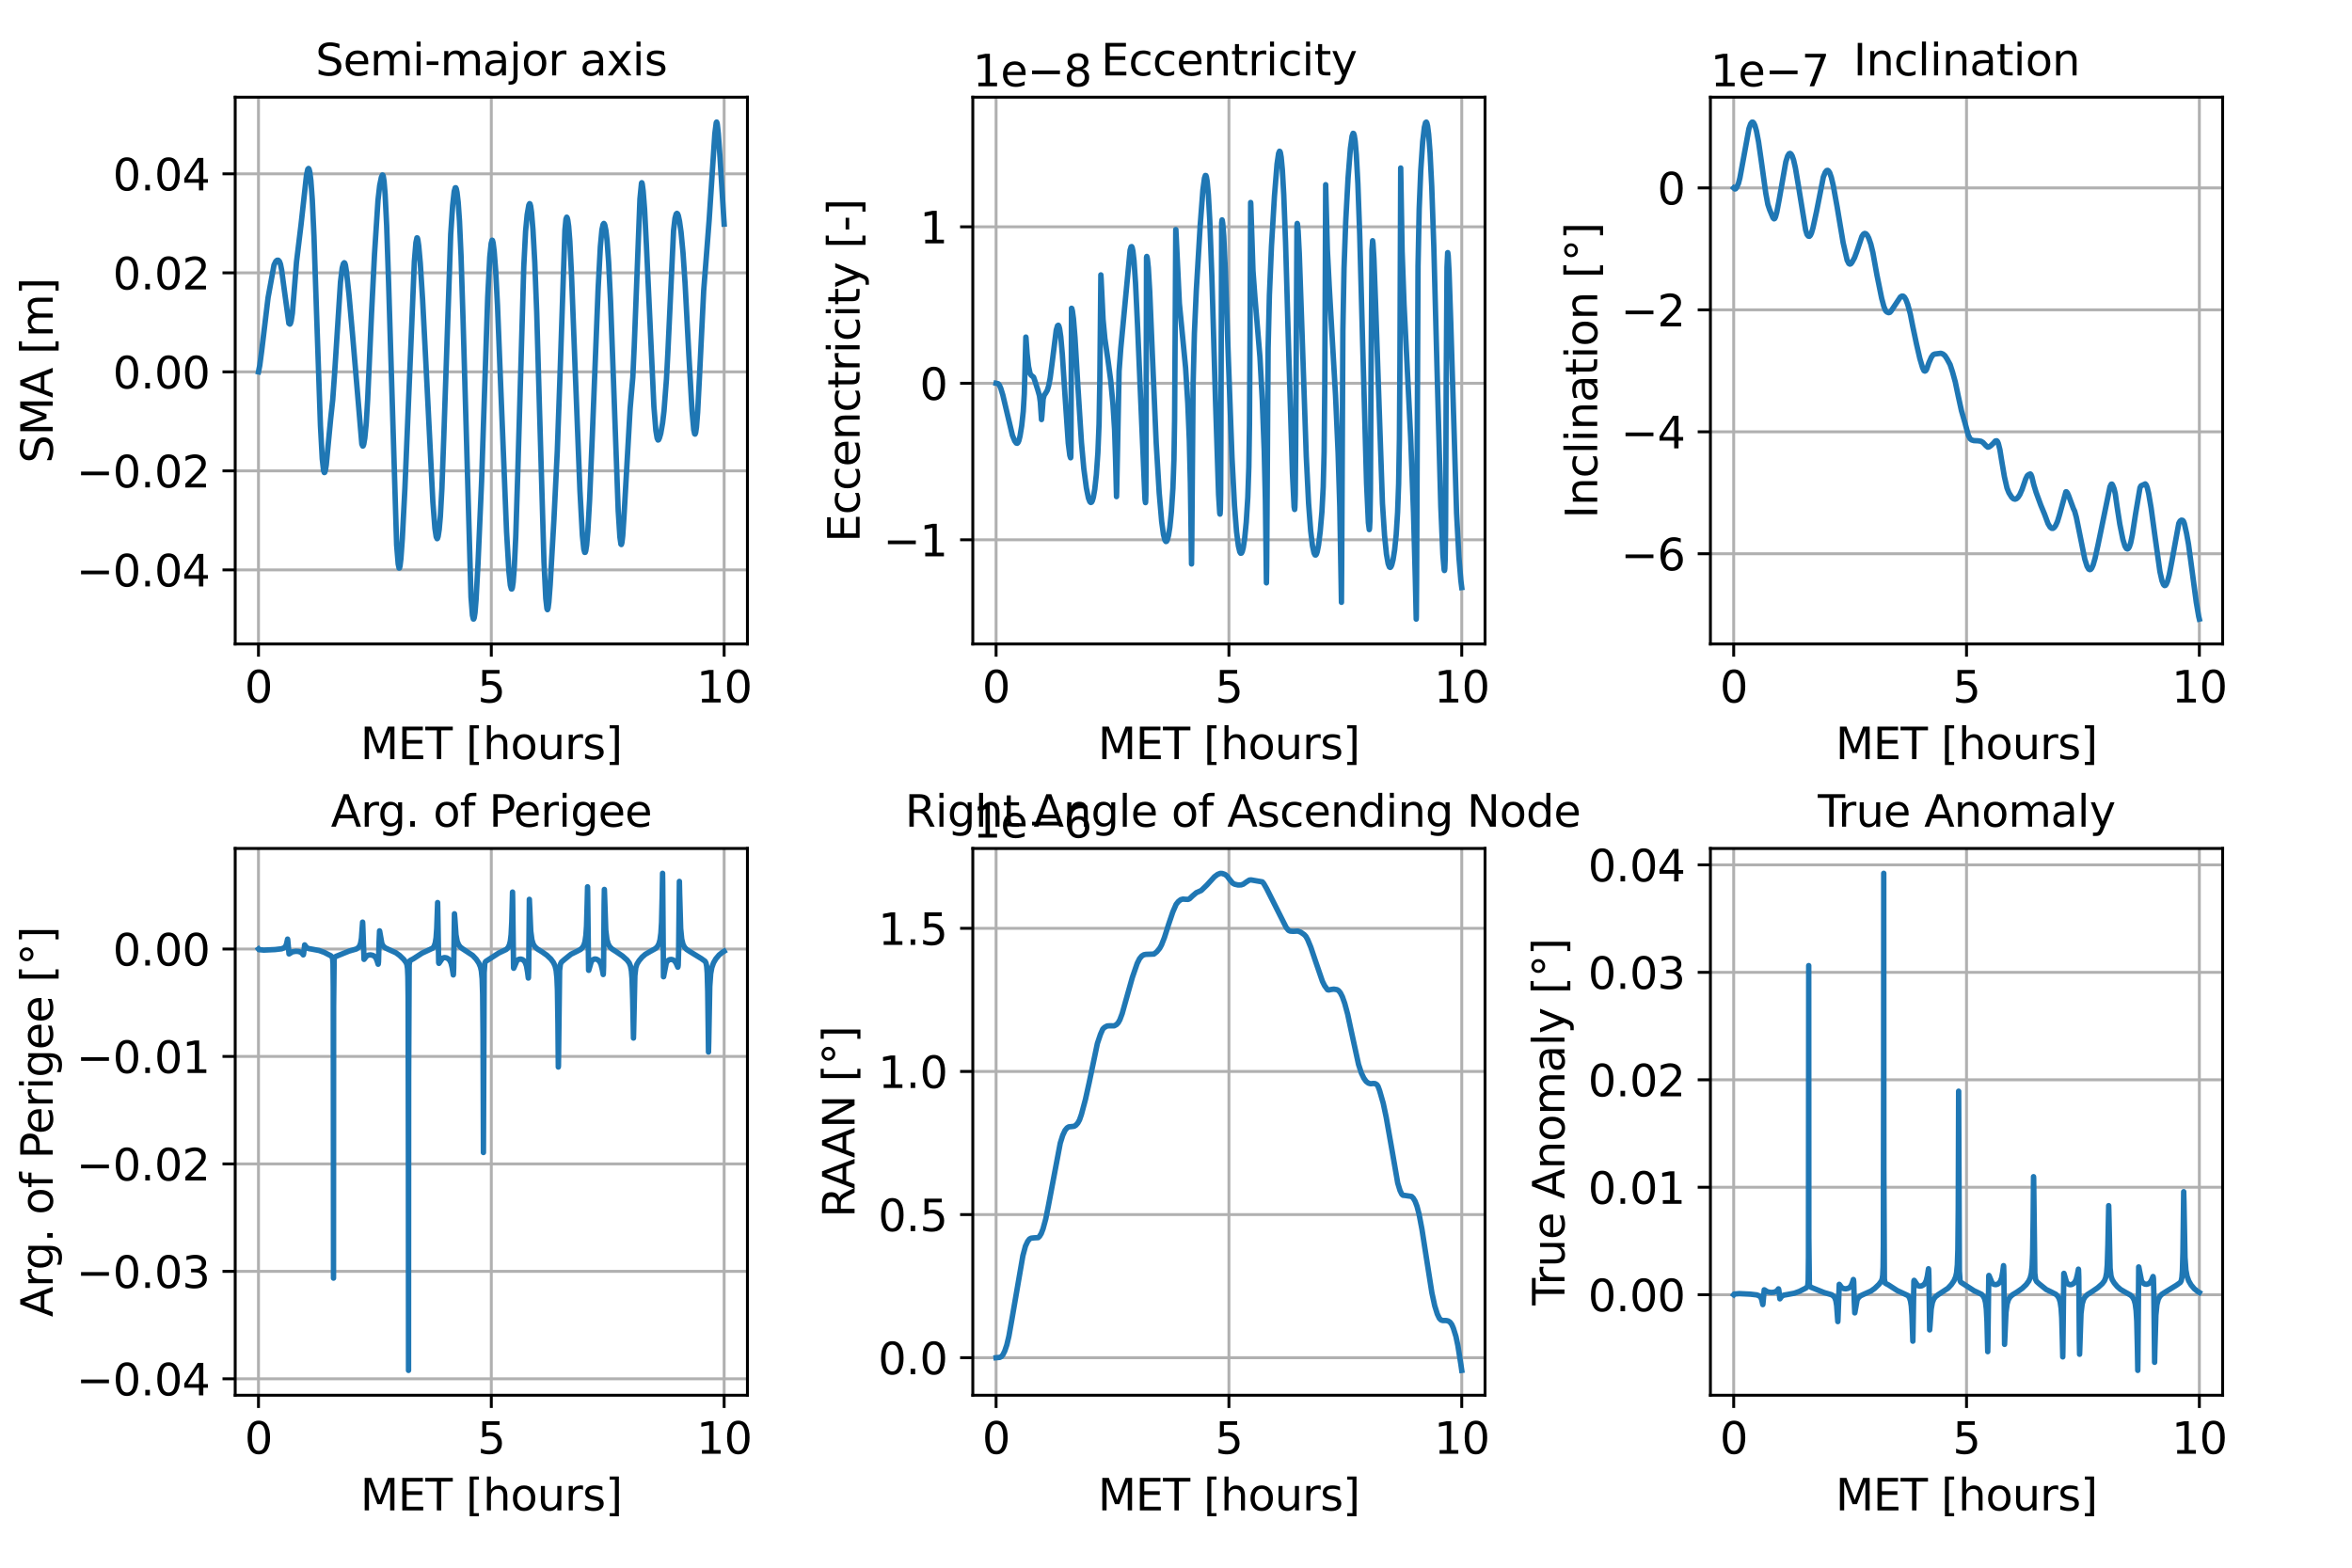 <?xml version="1.0" encoding="utf-8" standalone="no"?>
<!DOCTYPE svg PUBLIC "-//W3C//DTD SVG 1.1//EN"
  "http://www.w3.org/Graphics/SVG/1.1/DTD/svg11.dtd">
<svg xmlns:xlink="http://www.w3.org/1999/xlink" width="648pt" height="432pt" viewBox="0 0 648 432" xmlns="http://www.w3.org/2000/svg" version="1.1">
 <defs>
  <style type="text/css">*{stroke-linejoin: round; stroke-linecap: butt}</style>
 </defs>
 <g id="figure_1">
  <g id="patch_1">
   <path d="M 0 432 
L 648 432 
L 648 0 
L 0 0 
z
" style="fill: #ffffff"/>
  </g>
  <g id="axes_1">
   <g id="patch_2">
    <path d="M 64.8 177.456 
L 205.924 177.456 
L 205.924 26.784 
L 64.8 26.784 
z
" style="fill: #ffffff"/>
   </g>
   <g id="matplotlib.axis_1">
    <g id="xtick_1">
     <g id="line2d_1">
      <path d="M 71.215 177.456 
L 71.215 26.784 
" clip-path="url(#p51c98eb475)" style="fill: none; stroke: #b0b0b0; stroke-width: 0.8; stroke-linecap: square"/>
     </g>
     <g id="line2d_2">
      <defs>
       <path id="m2ac5c47c7b" d="M 0 0 
L 0 3.5 
" style="stroke: #000000; stroke-width: 0.8"/>
      </defs>
      <g>
       <use xlink:href="#m2ac5c47c7b" x="71.215" y="177.456" style="stroke: #000000; stroke-width: 0.8"/>
      </g>
     </g>
     <g id="text_1">
      <!-- 0 -->
      <g transform="translate(67.397 193.574)scale(0.12 -0.12)">
       <defs>
        <path id="DejaVuSans-30" d="M 2034 4250 
Q 1547 4250 1301 3770 
Q 1056 3291 1056 2328 
Q 1056 1369 1301 889 
Q 1547 409 2034 409 
Q 2525 409 2770 889 
Q 3016 1369 3016 2328 
Q 3016 3291 2770 3770 
Q 2525 4250 2034 4250 
z
M 2034 4750 
Q 2819 4750 3233 4129 
Q 3647 3509 3647 2328 
Q 3647 1150 3233 529 
Q 2819 -91 2034 -91 
Q 1250 -91 836 529 
Q 422 1150 422 2328 
Q 422 3509 836 4129 
Q 1250 4750 2034 4750 
z
" transform="scale(0.016)"/>
       </defs>
       <use xlink:href="#DejaVuSans-30"/>
      </g>
     </g>
    </g>
    <g id="xtick_2">
     <g id="line2d_3">
      <path d="M 135.362 177.456 
L 135.362 26.784 
" clip-path="url(#p51c98eb475)" style="fill: none; stroke: #b0b0b0; stroke-width: 0.8; stroke-linecap: square"/>
     </g>
     <g id="line2d_4">
      <g>
       <use xlink:href="#m2ac5c47c7b" x="135.362" y="177.456" style="stroke: #000000; stroke-width: 0.8"/>
      </g>
     </g>
     <g id="text_2">
      <!-- 5 -->
      <g transform="translate(131.544 193.574)scale(0.12 -0.12)">
       <defs>
        <path id="DejaVuSans-35" d="M 691 4666 
L 3169 4666 
L 3169 4134 
L 1269 4134 
L 1269 2991 
Q 1406 3038 1543 3061 
Q 1681 3084 1819 3084 
Q 2600 3084 3056 2656 
Q 3513 2228 3513 1497 
Q 3513 744 3044 326 
Q 2575 -91 1722 -91 
Q 1428 -91 1123 -41 
Q 819 9 494 109 
L 494 744 
Q 775 591 1075 516 
Q 1375 441 1709 441 
Q 2250 441 2565 725 
Q 2881 1009 2881 1497 
Q 2881 1984 2565 2268 
Q 2250 2553 1709 2553 
Q 1456 2553 1204 2497 
Q 953 2441 691 2322 
L 691 4666 
z
" transform="scale(0.016)"/>
       </defs>
       <use xlink:href="#DejaVuSans-35"/>
      </g>
     </g>
    </g>
    <g id="xtick_3">
     <g id="line2d_5">
      <path d="M 199.509 177.456 
L 199.509 26.784 
" clip-path="url(#p51c98eb475)" style="fill: none; stroke: #b0b0b0; stroke-width: 0.8; stroke-linecap: square"/>
     </g>
     <g id="line2d_6">
      <g>
       <use xlink:href="#m2ac5c47c7b" x="199.509" y="177.456" style="stroke: #000000; stroke-width: 0.8"/>
      </g>
     </g>
     <g id="text_3">
      <!-- 10 -->
      <g transform="translate(191.874 193.574)scale(0.12 -0.12)">
       <defs>
        <path id="DejaVuSans-31" d="M 794 531 
L 1825 531 
L 1825 4091 
L 703 3866 
L 703 4441 
L 1819 4666 
L 2450 4666 
L 2450 531 
L 3481 531 
L 3481 0 
L 794 0 
L 794 531 
z
" transform="scale(0.016)"/>
       </defs>
       <use xlink:href="#DejaVuSans-31"/>
       <use xlink:href="#DejaVuSans-30" x="63.623"/>
      </g>
     </g>
    </g>
    <g id="text_4">
     <!-- MET [hours] -->
     <g transform="translate(99.272 209.188)scale(0.12 -0.12)">
      <defs>
       <path id="DejaVuSans-4d" d="M 628 4666 
L 1569 4666 
L 2759 1491 
L 3956 4666 
L 4897 4666 
L 4897 0 
L 4281 0 
L 4281 4097 
L 3078 897 
L 2444 897 
L 1241 4097 
L 1241 0 
L 628 0 
L 628 4666 
z
" transform="scale(0.016)"/>
       <path id="DejaVuSans-45" d="M 628 4666 
L 3578 4666 
L 3578 4134 
L 1259 4134 
L 1259 2753 
L 3481 2753 
L 3481 2222 
L 1259 2222 
L 1259 531 
L 3634 531 
L 3634 0 
L 628 0 
L 628 4666 
z
" transform="scale(0.016)"/>
       <path id="DejaVuSans-54" d="M -19 4666 
L 3928 4666 
L 3928 4134 
L 2272 4134 
L 2272 0 
L 1638 0 
L 1638 4134 
L -19 4134 
L -19 4666 
z
" transform="scale(0.016)"/>
       <path id="DejaVuSans-20" transform="scale(0.016)"/>
       <path id="DejaVuSans-5b" d="M 550 4863 
L 1875 4863 
L 1875 4416 
L 1125 4416 
L 1125 -397 
L 1875 -397 
L 1875 -844 
L 550 -844 
L 550 4863 
z
" transform="scale(0.016)"/>
       <path id="DejaVuSans-68" d="M 3513 2113 
L 3513 0 
L 2938 0 
L 2938 2094 
Q 2938 2591 2744 2837 
Q 2550 3084 2163 3084 
Q 1697 3084 1428 2787 
Q 1159 2491 1159 1978 
L 1159 0 
L 581 0 
L 581 4863 
L 1159 4863 
L 1159 2956 
Q 1366 3272 1645 3428 
Q 1925 3584 2291 3584 
Q 2894 3584 3203 3211 
Q 3513 2838 3513 2113 
z
" transform="scale(0.016)"/>
       <path id="DejaVuSans-6f" d="M 1959 3097 
Q 1497 3097 1228 2736 
Q 959 2375 959 1747 
Q 959 1119 1226 758 
Q 1494 397 1959 397 
Q 2419 397 2687 759 
Q 2956 1122 2956 1747 
Q 2956 2369 2687 2733 
Q 2419 3097 1959 3097 
z
M 1959 3584 
Q 2709 3584 3137 3096 
Q 3566 2609 3566 1747 
Q 3566 888 3137 398 
Q 2709 -91 1959 -91 
Q 1206 -91 779 398 
Q 353 888 353 1747 
Q 353 2609 779 3096 
Q 1206 3584 1959 3584 
z
" transform="scale(0.016)"/>
       <path id="DejaVuSans-75" d="M 544 1381 
L 544 3500 
L 1119 3500 
L 1119 1403 
Q 1119 906 1312 657 
Q 1506 409 1894 409 
Q 2359 409 2629 706 
Q 2900 1003 2900 1516 
L 2900 3500 
L 3475 3500 
L 3475 0 
L 2900 0 
L 2900 538 
Q 2691 219 2414 64 
Q 2138 -91 1772 -91 
Q 1169 -91 856 284 
Q 544 659 544 1381 
z
M 1991 3584 
L 1991 3584 
z
" transform="scale(0.016)"/>
       <path id="DejaVuSans-72" d="M 2631 2963 
Q 2534 3019 2420 3045 
Q 2306 3072 2169 3072 
Q 1681 3072 1420 2755 
Q 1159 2438 1159 1844 
L 1159 0 
L 581 0 
L 581 3500 
L 1159 3500 
L 1159 2956 
Q 1341 3275 1631 3429 
Q 1922 3584 2338 3584 
Q 2397 3584 2469 3576 
Q 2541 3569 2628 3553 
L 2631 2963 
z
" transform="scale(0.016)"/>
       <path id="DejaVuSans-73" d="M 2834 3397 
L 2834 2853 
Q 2591 2978 2328 3040 
Q 2066 3103 1784 3103 
Q 1356 3103 1142 2972 
Q 928 2841 928 2578 
Q 928 2378 1081 2264 
Q 1234 2150 1697 2047 
L 1894 2003 
Q 2506 1872 2764 1633 
Q 3022 1394 3022 966 
Q 3022 478 2636 193 
Q 2250 -91 1575 -91 
Q 1294 -91 989 -36 
Q 684 19 347 128 
L 347 722 
Q 666 556 975 473 
Q 1284 391 1588 391 
Q 1994 391 2212 530 
Q 2431 669 2431 922 
Q 2431 1156 2273 1281 
Q 2116 1406 1581 1522 
L 1381 1569 
Q 847 1681 609 1914 
Q 372 2147 372 2553 
Q 372 3047 722 3315 
Q 1072 3584 1716 3584 
Q 2034 3584 2315 3537 
Q 2597 3491 2834 3397 
z
" transform="scale(0.016)"/>
       <path id="DejaVuSans-5d" d="M 1947 4863 
L 1947 -844 
L 622 -844 
L 622 -397 
L 1369 -397 
L 1369 4416 
L 622 4416 
L 622 4863 
L 1947 4863 
z
" transform="scale(0.016)"/>
      </defs>
      <use xlink:href="#DejaVuSans-4d"/>
      <use xlink:href="#DejaVuSans-45" x="86.279"/>
      <use xlink:href="#DejaVuSans-54" x="149.463"/>
      <use xlink:href="#DejaVuSans-20" x="210.547"/>
      <use xlink:href="#DejaVuSans-5b" x="242.334"/>
      <use xlink:href="#DejaVuSans-68" x="281.348"/>
      <use xlink:href="#DejaVuSans-6f" x="344.727"/>
      <use xlink:href="#DejaVuSans-75" x="405.908"/>
      <use xlink:href="#DejaVuSans-72" x="469.287"/>
      <use xlink:href="#DejaVuSans-73" x="510.4"/>
      <use xlink:href="#DejaVuSans-5d" x="562.5"/>
     </g>
    </g>
   </g>
   <g id="matplotlib.axis_2">
    <g id="ytick_1">
     <g id="line2d_7">
      <path d="M 64.8 157.036 
L 205.924 157.036 
" clip-path="url(#p51c98eb475)" style="fill: none; stroke: #b0b0b0; stroke-width: 0.8; stroke-linecap: square"/>
     </g>
     <g id="line2d_8">
      <defs>
       <path id="m9882ba7c7e" d="M 0 0 
L -3.5 0 
" style="stroke: #000000; stroke-width: 0.8"/>
      </defs>
      <g>
       <use xlink:href="#m9882ba7c7e" x="64.8" y="157.036" style="stroke: #000000; stroke-width: 0.8"/>
      </g>
     </g>
     <g id="text_5">
      <!-- −0.04 -->
      <g transform="translate(21.026 161.595)scale(0.12 -0.12)">
       <defs>
        <path id="DejaVuSans-2212" d="M 678 2272 
L 4684 2272 
L 4684 1741 
L 678 1741 
L 678 2272 
z
" transform="scale(0.016)"/>
        <path id="DejaVuSans-2e" d="M 684 794 
L 1344 794 
L 1344 0 
L 684 0 
L 684 794 
z
" transform="scale(0.016)"/>
        <path id="DejaVuSans-34" d="M 2419 4116 
L 825 1625 
L 2419 1625 
L 2419 4116 
z
M 2253 4666 
L 3047 4666 
L 3047 1625 
L 3713 1625 
L 3713 1100 
L 3047 1100 
L 3047 0 
L 2419 0 
L 2419 1100 
L 313 1100 
L 313 1709 
L 2253 4666 
z
" transform="scale(0.016)"/>
       </defs>
       <use xlink:href="#DejaVuSans-2212"/>
       <use xlink:href="#DejaVuSans-30" x="83.789"/>
       <use xlink:href="#DejaVuSans-2e" x="147.412"/>
       <use xlink:href="#DejaVuSans-30" x="179.199"/>
       <use xlink:href="#DejaVuSans-34" x="242.822"/>
      </g>
     </g>
    </g>
    <g id="ytick_2">
     <g id="line2d_9">
      <path d="M 64.8 129.753 
L 205.924 129.753 
" clip-path="url(#p51c98eb475)" style="fill: none; stroke: #b0b0b0; stroke-width: 0.8; stroke-linecap: square"/>
     </g>
     <g id="line2d_10">
      <g>
       <use xlink:href="#m9882ba7c7e" x="64.8" y="129.753" style="stroke: #000000; stroke-width: 0.8"/>
      </g>
     </g>
     <g id="text_6">
      <!-- −0.02 -->
      <g transform="translate(21.026 134.312)scale(0.12 -0.12)">
       <defs>
        <path id="DejaVuSans-32" d="M 1228 531 
L 3431 531 
L 3431 0 
L 469 0 
L 469 531 
Q 828 903 1448 1529 
Q 2069 2156 2228 2338 
Q 2531 2678 2651 2914 
Q 2772 3150 2772 3378 
Q 2772 3750 2511 3984 
Q 2250 4219 1831 4219 
Q 1534 4219 1204 4116 
Q 875 4013 500 3803 
L 500 4441 
Q 881 4594 1212 4672 
Q 1544 4750 1819 4750 
Q 2544 4750 2975 4387 
Q 3406 4025 3406 3419 
Q 3406 3131 3298 2873 
Q 3191 2616 2906 2266 
Q 2828 2175 2409 1742 
Q 1991 1309 1228 531 
z
" transform="scale(0.016)"/>
       </defs>
       <use xlink:href="#DejaVuSans-2212"/>
       <use xlink:href="#DejaVuSans-30" x="83.789"/>
       <use xlink:href="#DejaVuSans-2e" x="147.412"/>
       <use xlink:href="#DejaVuSans-30" x="179.199"/>
       <use xlink:href="#DejaVuSans-32" x="242.822"/>
      </g>
     </g>
    </g>
    <g id="ytick_3">
     <g id="line2d_11">
      <path d="M 64.8 102.47 
L 205.924 102.47 
" clip-path="url(#p51c98eb475)" style="fill: none; stroke: #b0b0b0; stroke-width: 0.8; stroke-linecap: square"/>
     </g>
     <g id="line2d_12">
      <g>
       <use xlink:href="#m9882ba7c7e" x="64.8" y="102.47" style="stroke: #000000; stroke-width: 0.8"/>
      </g>
     </g>
     <g id="text_7">
      <!-- 0.00 -->
      <g transform="translate(31.081 107.029)scale(0.12 -0.12)">
       <use xlink:href="#DejaVuSans-30"/>
       <use xlink:href="#DejaVuSans-2e" x="63.623"/>
       <use xlink:href="#DejaVuSans-30" x="95.41"/>
       <use xlink:href="#DejaVuSans-30" x="159.033"/>
      </g>
     </g>
    </g>
    <g id="ytick_4">
     <g id="line2d_13">
      <path d="M 64.8 75.187 
L 205.924 75.187 
" clip-path="url(#p51c98eb475)" style="fill: none; stroke: #b0b0b0; stroke-width: 0.8; stroke-linecap: square"/>
     </g>
     <g id="line2d_14">
      <g>
       <use xlink:href="#m9882ba7c7e" x="64.8" y="75.187" style="stroke: #000000; stroke-width: 0.8"/>
      </g>
     </g>
     <g id="text_8">
      <!-- 0.02 -->
      <g transform="translate(31.081 79.746)scale(0.12 -0.12)">
       <use xlink:href="#DejaVuSans-30"/>
       <use xlink:href="#DejaVuSans-2e" x="63.623"/>
       <use xlink:href="#DejaVuSans-30" x="95.41"/>
       <use xlink:href="#DejaVuSans-32" x="159.033"/>
      </g>
     </g>
    </g>
    <g id="ytick_5">
     <g id="line2d_15">
      <path d="M 64.8 47.904 
L 205.924 47.904 
" clip-path="url(#p51c98eb475)" style="fill: none; stroke: #b0b0b0; stroke-width: 0.8; stroke-linecap: square"/>
     </g>
     <g id="line2d_16">
      <g>
       <use xlink:href="#m9882ba7c7e" x="64.8" y="47.904" style="stroke: #000000; stroke-width: 0.8"/>
      </g>
     </g>
     <g id="text_9">
      <!-- 0.04 -->
      <g transform="translate(31.081 52.463)scale(0.12 -0.12)">
       <use xlink:href="#DejaVuSans-30"/>
       <use xlink:href="#DejaVuSans-2e" x="63.623"/>
       <use xlink:href="#DejaVuSans-30" x="95.41"/>
       <use xlink:href="#DejaVuSans-34" x="159.033"/>
      </g>
     </g>
    </g>
    <g id="text_10">
     <!-- SMA [m] -->
     <g transform="translate(14.53 127.644)rotate(-90)scale(0.12 -0.12)">
      <defs>
       <path id="DejaVuSans-53" d="M 3425 4513 
L 3425 3897 
Q 3066 4069 2747 4153 
Q 2428 4238 2131 4238 
Q 1616 4238 1336 4038 
Q 1056 3838 1056 3469 
Q 1056 3159 1242 3001 
Q 1428 2844 1947 2747 
L 2328 2669 
Q 3034 2534 3370 2195 
Q 3706 1856 3706 1288 
Q 3706 609 3251 259 
Q 2797 -91 1919 -91 
Q 1588 -91 1214 -16 
Q 841 59 441 206 
L 441 856 
Q 825 641 1194 531 
Q 1563 422 1919 422 
Q 2459 422 2753 634 
Q 3047 847 3047 1241 
Q 3047 1584 2836 1778 
Q 2625 1972 2144 2069 
L 1759 2144 
Q 1053 2284 737 2584 
Q 422 2884 422 3419 
Q 422 4038 858 4394 
Q 1294 4750 2059 4750 
Q 2388 4750 2728 4690 
Q 3069 4631 3425 4513 
z
" transform="scale(0.016)"/>
       <path id="DejaVuSans-41" d="M 2188 4044 
L 1331 1722 
L 3047 1722 
L 2188 4044 
z
M 1831 4666 
L 2547 4666 
L 4325 0 
L 3669 0 
L 3244 1197 
L 1141 1197 
L 716 0 
L 50 0 
L 1831 4666 
z
" transform="scale(0.016)"/>
       <path id="DejaVuSans-6d" d="M 3328 2828 
Q 3544 3216 3844 3400 
Q 4144 3584 4550 3584 
Q 5097 3584 5394 3201 
Q 5691 2819 5691 2113 
L 5691 0 
L 5113 0 
L 5113 2094 
Q 5113 2597 4934 2840 
Q 4756 3084 4391 3084 
Q 3944 3084 3684 2787 
Q 3425 2491 3425 1978 
L 3425 0 
L 2847 0 
L 2847 2094 
Q 2847 2600 2669 2842 
Q 2491 3084 2119 3084 
Q 1678 3084 1418 2786 
Q 1159 2488 1159 1978 
L 1159 0 
L 581 0 
L 581 3500 
L 1159 3500 
L 1159 2956 
Q 1356 3278 1631 3431 
Q 1906 3584 2284 3584 
Q 2666 3584 2933 3390 
Q 3200 3197 3328 2828 
z
" transform="scale(0.016)"/>
      </defs>
      <use xlink:href="#DejaVuSans-53"/>
      <use xlink:href="#DejaVuSans-4d" x="63.477"/>
      <use xlink:href="#DejaVuSans-41" x="149.756"/>
      <use xlink:href="#DejaVuSans-20" x="218.164"/>
      <use xlink:href="#DejaVuSans-5b" x="249.951"/>
      <use xlink:href="#DejaVuSans-6d" x="288.965"/>
      <use xlink:href="#DejaVuSans-5d" x="386.377"/>
     </g>
    </g>
   </g>
   <g id="line2d_17">
    <path d="M 71.215 102.47 
L 71.571 100.672 
L 72.106 96.601 
L 73.852 82.043 
L 75.491 73.041 
L 75.99 72.011 
L 76.346 71.715 
L 76.667 71.708 
L 76.988 72.037 
L 77.273 72.791 
L 77.594 74.387 
L 78.2 78.964 
L 79.589 89.117 
L 79.875 89.322 
L 80.017 89.155 
L 80.231 88.402 
L 80.552 86.311 
L 80.908 82.005 
L 81.692 72.18 
L 82.939 61.913 
L 84.436 48.305 
L 84.793 46.651 
L 85.006 46.423 
L 85.149 46.61 
L 85.363 47.446 
L 85.648 49.739 
L 86.04 55.073 
L 86.503 65.066 
L 87.216 86.346 
L 88.285 117.279 
L 88.784 126.435 
L 89.14 129.651 
L 89.354 130.221 
L 89.461 130.173 
L 89.639 129.669 
L 89.889 128.122 
L 90.316 123.623 
L 91.1 115.443 
L 91.671 110.158 
L 92.205 102.635 
L 93.809 77.691 
L 94.272 73.87 
L 94.593 72.669 
L 94.842 72.4 
L 94.985 72.509 
L 95.163 73.028 
L 95.448 74.807 
L 96.161 81.307 
L 97.123 92.154 
L 99.689 122.365 
L 99.938 122.919 
L 100.045 122.872 
L 100.223 122.4 
L 100.509 120.699 
L 100.901 116.694 
L 101.293 110.113 
L 102.362 86.352 
L 103.181 70.046 
L 104.144 55.16 
L 104.607 51.113 
L 105.07 48.859 
L 105.355 48.218 
L 105.462 48.245 
L 105.605 48.608 
L 105.819 49.989 
L 106.104 53.545 
L 106.531 62.203 
L 107.066 77.969 
L 109.275 150.165 
L 109.703 155.423 
L 109.952 156.551 
L 110.059 156.522 
L 110.202 156.021 
L 110.451 153.994 
L 110.843 148.427 
L 111.556 134.561 
L 113.053 98.673 
L 114.158 72.037 
L 114.585 66.866 
L 114.87 65.543 
L 114.977 65.563 
L 115.12 66.025 
L 115.369 67.782 
L 115.797 72.542 
L 116.438 82.669 
L 117.294 99.219 
L 119.254 138.262 
L 119.824 145.601 
L 120.18 147.949 
L 120.43 148.446 
L 120.537 148.353 
L 120.715 147.802 
L 121 145.959 
L 121.321 142.342 
L 121.748 134.614 
L 122.247 121.053 
L 124.172 64.623 
L 124.706 56.643 
L 125.134 52.738 
L 125.419 51.756 
L 125.562 51.732 
L 125.704 52.013 
L 125.918 53.011 
L 126.239 55.789 
L 126.595 60.896 
L 127.023 70.514 
L 127.593 88.687 
L 129.767 164.524 
L 130.159 169.549 
L 130.408 170.583 
L 130.515 170.575 
L 130.658 170.198 
L 130.872 168.824 
L 131.157 165.335 
L 131.691 155.413 
L 132.689 132.46 
L 133.224 116.139 
L 134.364 82.049 
L 134.934 70.833 
L 135.326 67.054 
L 135.576 66.19 
L 135.683 66.254 
L 135.861 66.931 
L 136.146 69.188 
L 136.574 74.716 
L 137.072 84.284 
L 137.963 106.727 
L 139.567 146.64 
L 140.209 157.522 
L 140.601 161.253 
L 140.886 162.289 
L 141.028 162.294 
L 141.171 161.897 
L 141.385 160.425 
L 141.705 156.216 
L 142.097 147.841 
L 142.632 130.95 
L 144.307 73.463 
L 144.806 63.705 
L 145.233 59.186 
L 145.697 56.517 
L 145.91 56.12 
L 146.017 56.19 
L 146.196 56.791 
L 146.445 58.578 
L 146.837 63.315 
L 147.336 72.279 
L 147.871 86.069 
L 148.619 112.102 
L 149.866 154.683 
L 150.365 164.907 
L 150.686 167.743 
L 150.828 168.006 
L 150.864 167.981 
L 151.007 167.539 
L 151.22 165.912 
L 151.577 161.183 
L 152.61 143.237 
L 153.537 124.345 
L 154.214 105.502 
L 155.639 63.426 
L 155.925 60.375 
L 156.138 59.847 
L 156.245 59.964 
L 156.423 60.594 
L 156.673 62.373 
L 156.994 66.448 
L 157.457 75.679 
L 158.348 98.862 
L 159.773 135.018 
L 160.451 147.54 
L 160.843 151.331 
L 161.092 152.222 
L 161.235 152.203 
L 161.377 151.81 
L 161.627 150.241 
L 161.947 146.539 
L 162.446 137.706 
L 163.195 119.889 
L 164.798 79.427 
L 165.404 67.974 
L 165.832 63.339 
L 166.152 61.85 
L 166.366 61.567 
L 166.509 61.717 
L 166.651 62.096 
L 166.937 63.524 
L 167.257 66.315 
L 167.685 72.288 
L 168.219 83.153 
L 168.968 103.45 
L 170.322 140.721 
L 170.785 147.987 
L 171.07 149.947 
L 171.177 150.056 
L 171.213 150.015 
L 171.356 149.484 
L 171.569 147.638 
L 171.926 142.194 
L 173.601 112.69 
L 174.349 103.962 
L 174.741 95.343 
L 176.309 54.843 
L 176.737 50.465 
L 176.808 50.349 
L 176.844 50.371 
L 176.951 50.722 
L 177.2 52.661 
L 177.592 57.71 
L 178.091 67.486 
L 180.158 112.029 
L 180.693 118.615 
L 181.049 120.757 
L 181.298 121.257 
L 181.441 121.191 
L 181.69 120.67 
L 182.047 119.431 
L 182.546 116.587 
L 182.938 113.288 
L 183.615 104.479 
L 184.007 97.138 
L 185.575 63.507 
L 185.967 60.139 
L 186.288 58.979 
L 186.501 58.79 
L 186.68 58.925 
L 186.893 59.448 
L 187.214 60.953 
L 187.642 64.004 
L 188.176 69.652 
L 188.747 78.125 
L 189.78 97.634 
L 190.671 113.265 
L 191.134 118.448 
L 191.384 119.557 
L 191.491 119.624 
L 191.526 119.592 
L 191.669 119.185 
L 191.883 117.724 
L 192.203 113.717 
L 192.702 104.077 
L 193.878 80.042 
L 194.555 71.347 
L 195.375 60.697 
L 196.943 36.855 
L 197.335 33.779 
L 197.442 33.633 
L 197.478 33.671 
L 197.62 34.233 
L 197.905 36.809 
L 198.369 43.398 
L 199.509 61.752 
L 199.509 61.752 
" clip-path="url(#p51c98eb475)" style="fill: none; stroke: #1f77b4; stroke-width: 1.5; stroke-linecap: square"/>
   </g>
   <g id="patch_3">
    <path d="M 64.8 177.456 
L 64.8 26.784 
" style="fill: none; stroke: #000000; stroke-width: 0.8; stroke-linejoin: miter; stroke-linecap: square"/>
   </g>
   <g id="patch_4">
    <path d="M 205.924 177.456 
L 205.924 26.784 
" style="fill: none; stroke: #000000; stroke-width: 0.8; stroke-linejoin: miter; stroke-linecap: square"/>
   </g>
   <g id="patch_5">
    <path d="M 64.8 177.456 
L 205.924 177.456 
" style="fill: none; stroke: #000000; stroke-width: 0.8; stroke-linejoin: miter; stroke-linecap: square"/>
   </g>
   <g id="patch_6">
    <path d="M 64.8 26.784 
L 205.924 26.784 
" style="fill: none; stroke: #000000; stroke-width: 0.8; stroke-linejoin: miter; stroke-linecap: square"/>
   </g>
   <g id="text_11">
    <!-- Semi-major axis -->
    <g transform="translate(86.932 20.784)scale(0.12 -0.12)">
     <defs>
      <path id="DejaVuSans-65" d="M 3597 1894 
L 3597 1613 
L 953 1613 
Q 991 1019 1311 708 
Q 1631 397 2203 397 
Q 2534 397 2845 478 
Q 3156 559 3463 722 
L 3463 178 
Q 3153 47 2828 -22 
Q 2503 -91 2169 -91 
Q 1331 -91 842 396 
Q 353 884 353 1716 
Q 353 2575 817 3079 
Q 1281 3584 2069 3584 
Q 2775 3584 3186 3129 
Q 3597 2675 3597 1894 
z
M 3022 2063 
Q 3016 2534 2758 2815 
Q 2500 3097 2075 3097 
Q 1594 3097 1305 2825 
Q 1016 2553 972 2059 
L 3022 2063 
z
" transform="scale(0.016)"/>
      <path id="DejaVuSans-69" d="M 603 3500 
L 1178 3500 
L 1178 0 
L 603 0 
L 603 3500 
z
M 603 4863 
L 1178 4863 
L 1178 4134 
L 603 4134 
L 603 4863 
z
" transform="scale(0.016)"/>
      <path id="DejaVuSans-2d" d="M 313 2009 
L 1997 2009 
L 1997 1497 
L 313 1497 
L 313 2009 
z
" transform="scale(0.016)"/>
      <path id="DejaVuSans-61" d="M 2194 1759 
Q 1497 1759 1228 1600 
Q 959 1441 959 1056 
Q 959 750 1161 570 
Q 1363 391 1709 391 
Q 2188 391 2477 730 
Q 2766 1069 2766 1631 
L 2766 1759 
L 2194 1759 
z
M 3341 1997 
L 3341 0 
L 2766 0 
L 2766 531 
Q 2569 213 2275 61 
Q 1981 -91 1556 -91 
Q 1019 -91 701 211 
Q 384 513 384 1019 
Q 384 1609 779 1909 
Q 1175 2209 1959 2209 
L 2766 2209 
L 2766 2266 
Q 2766 2663 2505 2880 
Q 2244 3097 1772 3097 
Q 1472 3097 1187 3025 
Q 903 2953 641 2809 
L 641 3341 
Q 956 3463 1253 3523 
Q 1550 3584 1831 3584 
Q 2591 3584 2966 3190 
Q 3341 2797 3341 1997 
z
" transform="scale(0.016)"/>
      <path id="DejaVuSans-6a" d="M 603 3500 
L 1178 3500 
L 1178 -63 
Q 1178 -731 923 -1031 
Q 669 -1331 103 -1331 
L -116 -1331 
L -116 -844 
L 38 -844 
Q 366 -844 484 -692 
Q 603 -541 603 -63 
L 603 3500 
z
M 603 4863 
L 1178 4863 
L 1178 4134 
L 603 4134 
L 603 4863 
z
" transform="scale(0.016)"/>
      <path id="DejaVuSans-78" d="M 3513 3500 
L 2247 1797 
L 3578 0 
L 2900 0 
L 1881 1375 
L 863 0 
L 184 0 
L 1544 1831 
L 300 3500 
L 978 3500 
L 1906 2253 
L 2834 3500 
L 3513 3500 
z
" transform="scale(0.016)"/>
     </defs>
     <use xlink:href="#DejaVuSans-53"/>
     <use xlink:href="#DejaVuSans-65" x="63.477"/>
     <use xlink:href="#DejaVuSans-6d" x="125"/>
     <use xlink:href="#DejaVuSans-69" x="222.412"/>
     <use xlink:href="#DejaVuSans-2d" x="250.195"/>
     <use xlink:href="#DejaVuSans-6d" x="286.279"/>
     <use xlink:href="#DejaVuSans-61" x="383.691"/>
     <use xlink:href="#DejaVuSans-6a" x="444.971"/>
     <use xlink:href="#DejaVuSans-6f" x="472.754"/>
     <use xlink:href="#DejaVuSans-72" x="533.936"/>
     <use xlink:href="#DejaVuSans-20" x="575.049"/>
     <use xlink:href="#DejaVuSans-61" x="606.836"/>
     <use xlink:href="#DejaVuSans-78" x="668.115"/>
     <use xlink:href="#DejaVuSans-69" x="727.295"/>
     <use xlink:href="#DejaVuSans-73" x="755.078"/>
    </g>
   </g>
  </g>
  <g id="axes_2">
   <g id="patch_7">
    <path d="M 268.018 177.456 
L 409.142 177.456 
L 409.142 26.784 
L 268.018 26.784 
z
" style="fill: #ffffff"/>
   </g>
   <g id="matplotlib.axis_3">
    <g id="xtick_4">
     <g id="line2d_18">
      <path d="M 274.433 177.456 
L 274.433 26.784 
" clip-path="url(#p965086ba99)" style="fill: none; stroke: #b0b0b0; stroke-width: 0.8; stroke-linecap: square"/>
     </g>
     <g id="line2d_19">
      <g>
       <use xlink:href="#m2ac5c47c7b" x="274.433" y="177.456" style="stroke: #000000; stroke-width: 0.8"/>
      </g>
     </g>
     <g id="text_12">
      <!-- 0 -->
      <g transform="translate(270.615 193.574)scale(0.12 -0.12)">
       <use xlink:href="#DejaVuSans-30"/>
      </g>
     </g>
    </g>
    <g id="xtick_5">
     <g id="line2d_20">
      <path d="M 338.58 177.456 
L 338.58 26.784 
" clip-path="url(#p965086ba99)" style="fill: none; stroke: #b0b0b0; stroke-width: 0.8; stroke-linecap: square"/>
     </g>
     <g id="line2d_21">
      <g>
       <use xlink:href="#m2ac5c47c7b" x="338.58" y="177.456" style="stroke: #000000; stroke-width: 0.8"/>
      </g>
     </g>
     <g id="text_13">
      <!-- 5 -->
      <g transform="translate(334.762 193.574)scale(0.12 -0.12)">
       <use xlink:href="#DejaVuSans-35"/>
      </g>
     </g>
    </g>
    <g id="xtick_6">
     <g id="line2d_22">
      <path d="M 402.727 177.456 
L 402.727 26.784 
" clip-path="url(#p965086ba99)" style="fill: none; stroke: #b0b0b0; stroke-width: 0.8; stroke-linecap: square"/>
     </g>
     <g id="line2d_23">
      <g>
       <use xlink:href="#m2ac5c47c7b" x="402.727" y="177.456" style="stroke: #000000; stroke-width: 0.8"/>
      </g>
     </g>
     <g id="text_14">
      <!-- 10 -->
      <g transform="translate(395.092 193.574)scale(0.12 -0.12)">
       <use xlink:href="#DejaVuSans-31"/>
       <use xlink:href="#DejaVuSans-30" x="63.623"/>
      </g>
     </g>
    </g>
    <g id="text_15">
     <!-- MET [hours] -->
     <g transform="translate(302.49 209.188)scale(0.12 -0.12)">
      <use xlink:href="#DejaVuSans-4d"/>
      <use xlink:href="#DejaVuSans-45" x="86.279"/>
      <use xlink:href="#DejaVuSans-54" x="149.463"/>
      <use xlink:href="#DejaVuSans-20" x="210.547"/>
      <use xlink:href="#DejaVuSans-5b" x="242.334"/>
      <use xlink:href="#DejaVuSans-68" x="281.348"/>
      <use xlink:href="#DejaVuSans-6f" x="344.727"/>
      <use xlink:href="#DejaVuSans-75" x="405.908"/>
      <use xlink:href="#DejaVuSans-72" x="469.287"/>
      <use xlink:href="#DejaVuSans-73" x="510.4"/>
      <use xlink:href="#DejaVuSans-5d" x="562.5"/>
     </g>
    </g>
   </g>
   <g id="matplotlib.axis_4">
    <g id="ytick_6">
     <g id="line2d_24">
      <path d="M 268.018 148.742 
L 409.142 148.742 
" clip-path="url(#p965086ba99)" style="fill: none; stroke: #b0b0b0; stroke-width: 0.8; stroke-linecap: square"/>
     </g>
     <g id="line2d_25">
      <g>
       <use xlink:href="#m9882ba7c7e" x="268.018" y="148.742" style="stroke: #000000; stroke-width: 0.8"/>
      </g>
     </g>
     <g id="text_16">
      <!-- −1 -->
      <g transform="translate(243.328 153.301)scale(0.12 -0.12)">
       <use xlink:href="#DejaVuSans-2212"/>
       <use xlink:href="#DejaVuSans-31" x="83.789"/>
      </g>
     </g>
    </g>
    <g id="ytick_7">
     <g id="line2d_26">
      <path d="M 268.018 105.619 
L 409.142 105.619 
" clip-path="url(#p965086ba99)" style="fill: none; stroke: #b0b0b0; stroke-width: 0.8; stroke-linecap: square"/>
     </g>
     <g id="line2d_27">
      <g>
       <use xlink:href="#m9882ba7c7e" x="268.018" y="105.619" style="stroke: #000000; stroke-width: 0.8"/>
      </g>
     </g>
     <g id="text_17">
      <!-- 0 -->
      <g transform="translate(253.383 110.179)scale(0.12 -0.12)">
       <use xlink:href="#DejaVuSans-30"/>
      </g>
     </g>
    </g>
    <g id="ytick_8">
     <g id="line2d_28">
      <path d="M 268.018 62.497 
L 409.142 62.497 
" clip-path="url(#p965086ba99)" style="fill: none; stroke: #b0b0b0; stroke-width: 0.8; stroke-linecap: square"/>
     </g>
     <g id="line2d_29">
      <g>
       <use xlink:href="#m9882ba7c7e" x="268.018" y="62.497" style="stroke: #000000; stroke-width: 0.8"/>
      </g>
     </g>
     <g id="text_18">
      <!-- 1 -->
      <g transform="translate(253.383 67.056)scale(0.12 -0.12)">
       <use xlink:href="#DejaVuSans-31"/>
      </g>
     </g>
    </g>
    <g id="text_19">
     <!-- Eccenctricity [-] -->
     <g transform="translate(236.832 149.411)rotate(-90)scale(0.12 -0.12)">
      <defs>
       <path id="DejaVuSans-63" d="M 3122 3366 
L 3122 2828 
Q 2878 2963 2633 3030 
Q 2388 3097 2138 3097 
Q 1578 3097 1268 2742 
Q 959 2388 959 1747 
Q 959 1106 1268 751 
Q 1578 397 2138 397 
Q 2388 397 2633 464 
Q 2878 531 3122 666 
L 3122 134 
Q 2881 22 2623 -34 
Q 2366 -91 2075 -91 
Q 1284 -91 818 406 
Q 353 903 353 1747 
Q 353 2603 823 3093 
Q 1294 3584 2113 3584 
Q 2378 3584 2631 3529 
Q 2884 3475 3122 3366 
z
" transform="scale(0.016)"/>
       <path id="DejaVuSans-6e" d="M 3513 2113 
L 3513 0 
L 2938 0 
L 2938 2094 
Q 2938 2591 2744 2837 
Q 2550 3084 2163 3084 
Q 1697 3084 1428 2787 
Q 1159 2491 1159 1978 
L 1159 0 
L 581 0 
L 581 3500 
L 1159 3500 
L 1159 2956 
Q 1366 3272 1645 3428 
Q 1925 3584 2291 3584 
Q 2894 3584 3203 3211 
Q 3513 2838 3513 2113 
z
" transform="scale(0.016)"/>
       <path id="DejaVuSans-74" d="M 1172 4494 
L 1172 3500 
L 2356 3500 
L 2356 3053 
L 1172 3053 
L 1172 1153 
Q 1172 725 1289 603 
Q 1406 481 1766 481 
L 2356 481 
L 2356 0 
L 1766 0 
Q 1100 0 847 248 
Q 594 497 594 1153 
L 594 3053 
L 172 3053 
L 172 3500 
L 594 3500 
L 594 4494 
L 1172 4494 
z
" transform="scale(0.016)"/>
       <path id="DejaVuSans-79" d="M 2059 -325 
Q 1816 -950 1584 -1140 
Q 1353 -1331 966 -1331 
L 506 -1331 
L 506 -850 
L 844 -850 
Q 1081 -850 1212 -737 
Q 1344 -625 1503 -206 
L 1606 56 
L 191 3500 
L 800 3500 
L 1894 763 
L 2988 3500 
L 3597 3500 
L 2059 -325 
z
" transform="scale(0.016)"/>
      </defs>
      <use xlink:href="#DejaVuSans-45"/>
      <use xlink:href="#DejaVuSans-63" x="63.184"/>
      <use xlink:href="#DejaVuSans-63" x="118.164"/>
      <use xlink:href="#DejaVuSans-65" x="173.145"/>
      <use xlink:href="#DejaVuSans-6e" x="234.668"/>
      <use xlink:href="#DejaVuSans-63" x="298.047"/>
      <use xlink:href="#DejaVuSans-74" x="353.027"/>
      <use xlink:href="#DejaVuSans-72" x="392.236"/>
      <use xlink:href="#DejaVuSans-69" x="433.35"/>
      <use xlink:href="#DejaVuSans-63" x="461.133"/>
      <use xlink:href="#DejaVuSans-69" x="516.113"/>
      <use xlink:href="#DejaVuSans-74" x="543.896"/>
      <use xlink:href="#DejaVuSans-79" x="583.105"/>
      <use xlink:href="#DejaVuSans-20" x="642.285"/>
      <use xlink:href="#DejaVuSans-5b" x="674.072"/>
      <use xlink:href="#DejaVuSans-2d" x="713.086"/>
      <use xlink:href="#DejaVuSans-5d" x="749.17"/>
     </g>
    </g>
    <g id="text_20">
     <!-- 1e−8 -->
     <g transform="translate(268.018 23.784)scale(0.12 -0.12)">
      <defs>
       <path id="DejaVuSans-38" d="M 2034 2216 
Q 1584 2216 1326 1975 
Q 1069 1734 1069 1313 
Q 1069 891 1326 650 
Q 1584 409 2034 409 
Q 2484 409 2743 651 
Q 3003 894 3003 1313 
Q 3003 1734 2745 1975 
Q 2488 2216 2034 2216 
z
M 1403 2484 
Q 997 2584 770 2862 
Q 544 3141 544 3541 
Q 544 4100 942 4425 
Q 1341 4750 2034 4750 
Q 2731 4750 3128 4425 
Q 3525 4100 3525 3541 
Q 3525 3141 3298 2862 
Q 3072 2584 2669 2484 
Q 3125 2378 3379 2068 
Q 3634 1759 3634 1313 
Q 3634 634 3220 271 
Q 2806 -91 2034 -91 
Q 1263 -91 848 271 
Q 434 634 434 1313 
Q 434 1759 690 2068 
Q 947 2378 1403 2484 
z
M 1172 3481 
Q 1172 3119 1398 2916 
Q 1625 2713 2034 2713 
Q 2441 2713 2670 2916 
Q 2900 3119 2900 3481 
Q 2900 3844 2670 4047 
Q 2441 4250 2034 4250 
Q 1625 4250 1398 4047 
Q 1172 3844 1172 3481 
z
" transform="scale(0.016)"/>
      </defs>
      <use xlink:href="#DejaVuSans-31"/>
      <use xlink:href="#DejaVuSans-65" x="63.623"/>
      <use xlink:href="#DejaVuSans-2212" x="125.146"/>
      <use xlink:href="#DejaVuSans-38" x="208.936"/>
     </g>
    </g>
   </g>
   <g id="line2d_30">
    <path d="M 274.433 105.619 
L 275.003 105.737 
L 275.324 106.102 
L 275.716 106.977 
L 276.286 108.836 
L 277.64 114.552 
L 278.923 119.946 
L 279.565 121.524 
L 279.992 122.095 
L 280.242 122.159 
L 280.456 121.986 
L 280.705 121.447 
L 281.026 120.169 
L 281.489 117.341 
L 281.917 113.367 
L 282.202 108.562 
L 282.416 101.01 
L 282.629 92.889 
L 282.665 93.001 
L 282.986 97.538 
L 283.378 100.996 
L 283.805 102.957 
L 284.091 103.405 
L 284.768 103.939 
L 285.053 104.753 
L 285.908 107.391 
L 286.371 109.023 
L 286.621 110.837 
L 286.942 115.614 
L 287.048 114.729 
L 287.405 109.942 
L 287.69 108.901 
L 288.118 108.291 
L 288.545 107.538 
L 288.902 106.373 
L 289.329 104.18 
L 289.864 100.065 
L 291.004 90.962 
L 291.361 89.767 
L 291.574 89.626 
L 291.717 89.819 
L 291.931 90.584 
L 292.252 92.802 
L 292.679 97.621 
L 293.428 109.126 
L 294.318 122.136 
L 294.746 125.502 
L 294.96 126.157 
L 294.996 126.077 
L 295.031 125.677 
L 295.067 123.078 
L 295.209 84.952 
L 295.281 84.994 
L 295.459 85.679 
L 295.744 87.803 
L 296.172 93.033 
L 296.956 106.195 
L 297.953 121.925 
L 298.595 129.099 
L 299.308 134.47 
L 299.878 137.272 
L 300.27 138.266 
L 300.519 138.471 
L 300.733 138.381 
L 300.947 138.013 
L 301.232 137.041 
L 301.624 134.79 
L 302.052 130.855 
L 302.479 124.744 
L 302.8 116.817 
L 303.014 104.515 
L 303.299 75.753 
L 303.37 76.715 
L 303.905 88.004 
L 304.404 93.312 
L 305.295 99.491 
L 306.008 104.845 
L 306.649 111.666 
L 307.077 118.403 
L 307.362 127.001 
L 307.611 136.849 
L 307.647 135.9 
L 308.324 102.241 
L 308.787 95.968 
L 311.353 68.924 
L 311.638 68.007 
L 311.781 67.95 
L 311.923 68.202 
L 312.137 69.207 
L 312.422 71.744 
L 312.85 77.964 
L 313.42 90.065 
L 315.451 137.646 
L 315.594 138.504 
L 315.63 138.408 
L 315.701 136.344 
L 315.736 129.572 
L 315.879 70.924 
L 315.95 70.668 
L 315.986 70.715 
L 316.128 71.376 
L 316.378 73.834 
L 316.77 80.48 
L 317.483 97.606 
L 318.552 122.22 
L 319.371 135.813 
L 320.049 143.71 
L 320.548 147.306 
L 320.94 148.836 
L 321.225 149.228 
L 321.403 149.163 
L 321.617 148.761 
L 321.937 147.568 
L 322.294 145.327 
L 322.721 141.084 
L 323.149 134.554 
L 323.434 126.643 
L 323.612 115.657 
L 323.755 93.5 
L 323.933 63.263 
L 323.969 63.296 
L 324.931 83.655 
L 325.572 90.26 
L 326.642 101.333 
L 327.247 111.14 
L 327.675 121.447 
L 327.96 133.06 
L 328.281 155.407 
L 328.352 149.568 
L 328.708 106.166 
L 329.065 91.931 
L 329.599 79.979 
L 330.669 62.042 
L 331.417 52.28 
L 331.845 49.089 
L 332.094 48.353 
L 332.237 48.377 
L 332.379 48.751 
L 332.593 50.007 
L 332.914 53.571 
L 333.306 60.755 
L 333.876 76.066 
L 334.874 110.199 
L 335.729 136.267 
L 336.05 141.421 
L 336.121 141.674 
L 336.157 141.541 
L 336.228 140.303 
L 336.299 135.966 
L 336.37 120.484 
L 336.584 61.369 
L 336.691 60.594 
L 336.727 60.651 
L 336.869 61.502 
L 337.155 65.129 
L 337.582 74.259 
L 338.437 99.172 
L 339.435 126.214 
L 340.112 139.305 
L 340.683 146.528 
L 341.182 150.421 
L 341.574 152.072 
L 341.823 152.464 
L 342.037 152.409 
L 342.251 152.002 
L 342.536 150.882 
L 342.928 148.299 
L 343.355 143.89 
L 343.783 137.055 
L 344.068 128.696 
L 344.246 117.026 
L 344.389 92.787 
L 344.567 55.804 
L 344.603 56.143 
L 345.209 74.607 
L 345.743 81.845 
L 347.133 98.494 
L 347.774 110.29 
L 348.309 124.323 
L 348.63 137.952 
L 348.915 160.611 
L 348.986 156.059 
L 349.378 95.985 
L 349.734 81.32 
L 350.305 67.825 
L 351.124 54.048 
L 351.837 45.207 
L 352.265 42.279 
L 352.514 41.684 
L 352.621 41.731 
L 352.764 42.1 
L 352.977 43.332 
L 353.298 46.747 
L 353.69 53.672 
L 354.189 66.865 
L 355.044 96.731 
L 356.078 130.349 
L 356.541 139.667 
L 356.684 140.392 
L 356.755 139.817 
L 356.862 136.305 
L 356.969 124.267 
L 357.325 62.071 
L 357.396 61.573 
L 357.468 61.74 
L 357.646 63.606 
L 357.967 69.882 
L 358.573 87.214 
L 359.891 125.804 
L 360.533 138.727 
L 361.103 146.283 
L 361.602 150.421 
L 362.029 152.399 
L 362.314 152.926 
L 362.493 152.944 
L 362.671 152.734 
L 362.92 152.027 
L 363.277 150.186 
L 363.74 146.407 
L 364.203 141.009 
L 364.56 134.203 
L 364.809 124.548 
L 364.987 106.521 
L 365.237 50.897 
L 365.344 55.023 
L 365.7 68.757 
L 366.235 79.232 
L 367.945 108.846 
L 368.658 124.773 
L 369.121 139.672 
L 369.406 155.651 
L 369.584 165.973 
L 369.656 155.201 
L 369.976 91.041 
L 370.297 73.845 
L 370.76 61.015 
L 371.402 49.121 
L 372.043 40.938 
L 372.507 37.524 
L 372.792 36.736 
L 372.934 36.794 
L 373.113 37.318 
L 373.362 38.915 
L 373.683 42.637 
L 374.11 50.629 
L 374.609 64.457 
L 375.393 93.523 
L 376.498 133.146 
L 376.997 144.024 
L 377.246 145.943 
L 377.318 145.598 
L 377.425 143.614 
L 377.567 135.053 
L 377.745 102.091 
L 377.995 68.829 
L 378.173 66.333 
L 378.28 67.062 
L 378.529 71.321 
L 378.993 83.823 
L 380.881 138.714 
L 381.452 147.524 
L 381.986 152.718 
L 382.45 155.348 
L 382.806 156.245 
L 383.02 156.365 
L 383.198 156.219 
L 383.447 155.682 
L 383.804 154.249 
L 384.231 151.559 
L 384.659 147.399 
L 385.051 141.216 
L 385.336 133.335 
L 385.55 120.995 
L 385.693 99.534 
L 385.906 46.3 
L 385.942 48.468 
L 386.298 69.235 
L 386.833 83.979 
L 387.581 98.84 
L 388.65 120.42 
L 389.434 141.37 
L 389.933 159.553 
L 390.183 170.608 
L 390.218 169.952 
L 390.29 160.085 
L 390.682 73.318 
L 391.002 57.536 
L 391.43 47.014 
L 391.965 39.065 
L 392.428 35.069 
L 392.749 33.808 
L 392.963 33.644 
L 393.105 33.856 
L 393.319 34.724 
L 393.604 36.982 
L 393.996 42.099 
L 394.459 51.377 
L 395.029 67.946 
L 395.885 100.475 
L 396.954 139.495 
L 397.524 152.836 
L 397.88 157.012 
L 397.952 157.215 
L 397.987 157.177 
L 398.059 156.689 
L 398.166 154.072 
L 398.272 145.771 
L 398.451 104.455 
L 398.664 73.676 
L 398.843 69.637 
L 398.878 69.615 
L 398.985 70.372 
L 399.235 74.996 
L 399.698 88.839 
L 401.302 141.391 
L 401.943 153.469 
L 402.478 159.929 
L 402.727 161.908 
L 402.727 161.908 
" clip-path="url(#p965086ba99)" style="fill: none; stroke: #1f77b4; stroke-width: 1.5; stroke-linecap: square"/>
   </g>
   <g id="patch_8">
    <path d="M 268.018 177.456 
L 268.018 26.784 
" style="fill: none; stroke: #000000; stroke-width: 0.8; stroke-linejoin: miter; stroke-linecap: square"/>
   </g>
   <g id="patch_9">
    <path d="M 409.142 177.456 
L 409.142 26.784 
" style="fill: none; stroke: #000000; stroke-width: 0.8; stroke-linejoin: miter; stroke-linecap: square"/>
   </g>
   <g id="patch_10">
    <path d="M 268.018 177.456 
L 409.142 177.456 
" style="fill: none; stroke: #000000; stroke-width: 0.8; stroke-linejoin: miter; stroke-linecap: square"/>
   </g>
   <g id="patch_11">
    <path d="M 268.018 26.784 
L 409.142 26.784 
" style="fill: none; stroke: #000000; stroke-width: 0.8; stroke-linejoin: miter; stroke-linecap: square"/>
   </g>
   <g id="text_21">
    <!-- Eccentricity -->
    <g transform="translate(303.341 20.784)scale(0.12 -0.12)">
     <use xlink:href="#DejaVuSans-45"/>
     <use xlink:href="#DejaVuSans-63" x="63.184"/>
     <use xlink:href="#DejaVuSans-63" x="118.164"/>
     <use xlink:href="#DejaVuSans-65" x="173.145"/>
     <use xlink:href="#DejaVuSans-6e" x="234.668"/>
     <use xlink:href="#DejaVuSans-74" x="298.047"/>
     <use xlink:href="#DejaVuSans-72" x="337.256"/>
     <use xlink:href="#DejaVuSans-69" x="378.369"/>
     <use xlink:href="#DejaVuSans-63" x="406.152"/>
     <use xlink:href="#DejaVuSans-69" x="461.133"/>
     <use xlink:href="#DejaVuSans-74" x="488.916"/>
     <use xlink:href="#DejaVuSans-79" x="528.125"/>
    </g>
   </g>
  </g>
  <g id="axes_3">
   <g id="patch_12">
    <path d="M 471.236 177.456 
L 612.36 177.456 
L 612.36 26.784 
L 471.236 26.784 
z
" style="fill: #ffffff"/>
   </g>
   <g id="matplotlib.axis_5">
    <g id="xtick_7">
     <g id="line2d_31">
      <path d="M 477.651 177.456 
L 477.651 26.784 
" clip-path="url(#p18e953ce02)" style="fill: none; stroke: #b0b0b0; stroke-width: 0.8; stroke-linecap: square"/>
     </g>
     <g id="line2d_32">
      <g>
       <use xlink:href="#m2ac5c47c7b" x="477.651" y="177.456" style="stroke: #000000; stroke-width: 0.8"/>
      </g>
     </g>
     <g id="text_22">
      <!-- 0 -->
      <g transform="translate(473.834 193.574)scale(0.12 -0.12)">
       <use xlink:href="#DejaVuSans-30"/>
      </g>
     </g>
    </g>
    <g id="xtick_8">
     <g id="line2d_33">
      <path d="M 541.798 177.456 
L 541.798 26.784 
" clip-path="url(#p18e953ce02)" style="fill: none; stroke: #b0b0b0; stroke-width: 0.8; stroke-linecap: square"/>
     </g>
     <g id="line2d_34">
      <g>
       <use xlink:href="#m2ac5c47c7b" x="541.798" y="177.456" style="stroke: #000000; stroke-width: 0.8"/>
      </g>
     </g>
     <g id="text_23">
      <!-- 5 -->
      <g transform="translate(537.981 193.574)scale(0.12 -0.12)">
       <use xlink:href="#DejaVuSans-35"/>
      </g>
     </g>
    </g>
    <g id="xtick_9">
     <g id="line2d_35">
      <path d="M 605.945 177.456 
L 605.945 26.784 
" clip-path="url(#p18e953ce02)" style="fill: none; stroke: #b0b0b0; stroke-width: 0.8; stroke-linecap: square"/>
     </g>
     <g id="line2d_36">
      <g>
       <use xlink:href="#m2ac5c47c7b" x="605.945" y="177.456" style="stroke: #000000; stroke-width: 0.8"/>
      </g>
     </g>
     <g id="text_24">
      <!-- 10 -->
      <g transform="translate(598.31 193.574)scale(0.12 -0.12)">
       <use xlink:href="#DejaVuSans-31"/>
       <use xlink:href="#DejaVuSans-30" x="63.623"/>
      </g>
     </g>
    </g>
    <g id="text_25">
     <!-- MET [hours] -->
     <g transform="translate(505.708 209.188)scale(0.12 -0.12)">
      <use xlink:href="#DejaVuSans-4d"/>
      <use xlink:href="#DejaVuSans-45" x="86.279"/>
      <use xlink:href="#DejaVuSans-54" x="149.463"/>
      <use xlink:href="#DejaVuSans-20" x="210.547"/>
      <use xlink:href="#DejaVuSans-5b" x="242.334"/>
      <use xlink:href="#DejaVuSans-68" x="281.348"/>
      <use xlink:href="#DejaVuSans-6f" x="344.727"/>
      <use xlink:href="#DejaVuSans-75" x="405.908"/>
      <use xlink:href="#DejaVuSans-72" x="469.287"/>
      <use xlink:href="#DejaVuSans-73" x="510.4"/>
      <use xlink:href="#DejaVuSans-5d" x="562.5"/>
     </g>
    </g>
   </g>
   <g id="matplotlib.axis_6">
    <g id="ytick_9">
     <g id="line2d_37">
      <path d="M 471.236 152.589 
L 612.36 152.589 
" clip-path="url(#p18e953ce02)" style="fill: none; stroke: #b0b0b0; stroke-width: 0.8; stroke-linecap: square"/>
     </g>
     <g id="line2d_38">
      <g>
       <use xlink:href="#m9882ba7c7e" x="471.236" y="152.589" style="stroke: #000000; stroke-width: 0.8"/>
      </g>
     </g>
     <g id="text_26">
      <!-- −6 -->
      <g transform="translate(446.546 157.148)scale(0.12 -0.12)">
       <defs>
        <path id="DejaVuSans-36" d="M 2113 2584 
Q 1688 2584 1439 2293 
Q 1191 2003 1191 1497 
Q 1191 994 1439 701 
Q 1688 409 2113 409 
Q 2538 409 2786 701 
Q 3034 994 3034 1497 
Q 3034 2003 2786 2293 
Q 2538 2584 2113 2584 
z
M 3366 4563 
L 3366 3988 
Q 3128 4100 2886 4159 
Q 2644 4219 2406 4219 
Q 1781 4219 1451 3797 
Q 1122 3375 1075 2522 
Q 1259 2794 1537 2939 
Q 1816 3084 2150 3084 
Q 2853 3084 3261 2657 
Q 3669 2231 3669 1497 
Q 3669 778 3244 343 
Q 2819 -91 2113 -91 
Q 1303 -91 875 529 
Q 447 1150 447 2328 
Q 447 3434 972 4092 
Q 1497 4750 2381 4750 
Q 2619 4750 2861 4703 
Q 3103 4656 3366 4563 
z
" transform="scale(0.016)"/>
       </defs>
       <use xlink:href="#DejaVuSans-2212"/>
       <use xlink:href="#DejaVuSans-36" x="83.789"/>
      </g>
     </g>
    </g>
    <g id="ytick_10">
     <g id="line2d_39">
      <path d="M 471.236 118.986 
L 612.36 118.986 
" clip-path="url(#p18e953ce02)" style="fill: none; stroke: #b0b0b0; stroke-width: 0.8; stroke-linecap: square"/>
     </g>
     <g id="line2d_40">
      <g>
       <use xlink:href="#m9882ba7c7e" x="471.236" y="118.986" style="stroke: #000000; stroke-width: 0.8"/>
      </g>
     </g>
     <g id="text_27">
      <!-- −4 -->
      <g transform="translate(446.546 123.545)scale(0.12 -0.12)">
       <use xlink:href="#DejaVuSans-2212"/>
       <use xlink:href="#DejaVuSans-34" x="83.789"/>
      </g>
     </g>
    </g>
    <g id="ytick_11">
     <g id="line2d_41">
      <path d="M 471.236 85.384 
L 612.36 85.384 
" clip-path="url(#p18e953ce02)" style="fill: none; stroke: #b0b0b0; stroke-width: 0.8; stroke-linecap: square"/>
     </g>
     <g id="line2d_42">
      <g>
       <use xlink:href="#m9882ba7c7e" x="471.236" y="85.384" style="stroke: #000000; stroke-width: 0.8"/>
      </g>
     </g>
     <g id="text_28">
      <!-- −2 -->
      <g transform="translate(446.546 89.943)scale(0.12 -0.12)">
       <use xlink:href="#DejaVuSans-2212"/>
       <use xlink:href="#DejaVuSans-32" x="83.789"/>
      </g>
     </g>
    </g>
    <g id="ytick_12">
     <g id="line2d_43">
      <path d="M 471.236 51.781 
L 612.36 51.781 
" clip-path="url(#p18e953ce02)" style="fill: none; stroke: #b0b0b0; stroke-width: 0.8; stroke-linecap: square"/>
     </g>
     <g id="line2d_44">
      <g>
       <use xlink:href="#m9882ba7c7e" x="471.236" y="51.781" style="stroke: #000000; stroke-width: 0.8"/>
      </g>
     </g>
     <g id="text_29">
      <!-- 0 -->
      <g transform="translate(456.601 56.34)scale(0.12 -0.12)">
       <use xlink:href="#DejaVuSans-30"/>
      </g>
     </g>
    </g>
    <g id="text_30">
     <!-- Inclination [°] -->
     <g transform="translate(440.05 142.886)rotate(-90)scale(0.12 -0.12)">
      <defs>
       <path id="DejaVuSans-49" d="M 628 4666 
L 1259 4666 
L 1259 0 
L 628 0 
L 628 4666 
z
" transform="scale(0.016)"/>
       <path id="DejaVuSans-6c" d="M 603 4863 
L 1178 4863 
L 1178 0 
L 603 0 
L 603 4863 
z
" transform="scale(0.016)"/>
       <path id="DejaVuSans-b0" d="M 1600 4347 
Q 1350 4347 1178 4173 
Q 1006 4000 1006 3750 
Q 1006 3503 1178 3333 
Q 1350 3163 1600 3163 
Q 1850 3163 2022 3333 
Q 2194 3503 2194 3750 
Q 2194 3997 2020 4172 
Q 1847 4347 1600 4347 
z
M 1600 4750 
Q 1800 4750 1984 4673 
Q 2169 4597 2303 4453 
Q 2447 4313 2519 4134 
Q 2591 3956 2591 3750 
Q 2591 3338 2302 3052 
Q 2013 2766 1594 2766 
Q 1172 2766 890 3047 
Q 609 3328 609 3750 
Q 609 4169 896 4459 
Q 1184 4750 1600 4750 
z
" transform="scale(0.016)"/>
      </defs>
      <use xlink:href="#DejaVuSans-49"/>
      <use xlink:href="#DejaVuSans-6e" x="29.492"/>
      <use xlink:href="#DejaVuSans-63" x="92.871"/>
      <use xlink:href="#DejaVuSans-6c" x="147.852"/>
      <use xlink:href="#DejaVuSans-69" x="175.635"/>
      <use xlink:href="#DejaVuSans-6e" x="203.418"/>
      <use xlink:href="#DejaVuSans-61" x="266.797"/>
      <use xlink:href="#DejaVuSans-74" x="328.076"/>
      <use xlink:href="#DejaVuSans-69" x="367.285"/>
      <use xlink:href="#DejaVuSans-6f" x="395.068"/>
      <use xlink:href="#DejaVuSans-6e" x="456.25"/>
      <use xlink:href="#DejaVuSans-20" x="519.629"/>
      <use xlink:href="#DejaVuSans-5b" x="551.416"/>
      <use xlink:href="#DejaVuSans-b0" x="590.43"/>
      <use xlink:href="#DejaVuSans-5d" x="640.43"/>
     </g>
    </g>
    <g id="text_31">
     <!-- 1e−7 -->
     <g transform="translate(471.236 23.784)scale(0.12 -0.12)">
      <defs>
       <path id="DejaVuSans-37" d="M 525 4666 
L 3525 4666 
L 3525 4397 
L 1831 0 
L 1172 0 
L 2766 4134 
L 525 4134 
L 525 4666 
z
" transform="scale(0.016)"/>
      </defs>
      <use xlink:href="#DejaVuSans-31"/>
      <use xlink:href="#DejaVuSans-65" x="63.623"/>
      <use xlink:href="#DejaVuSans-2212" x="125.146"/>
      <use xlink:href="#DejaVuSans-37" x="208.936"/>
     </g>
    </g>
   </g>
   <g id="line2d_45">
    <path d="M 477.651 51.781 
L 477.972 52.08 
L 478.186 52.03 
L 478.471 51.645 
L 478.97 50.541 
L 479.362 49.023 
L 480.146 44.758 
L 481.856 35.434 
L 482.319 34.121 
L 482.676 33.67 
L 482.925 33.659 
L 483.175 33.901 
L 483.496 34.581 
L 483.923 36.092 
L 484.493 39.06 
L 485.206 44.02 
L 486.489 53.241 
L 487.059 56.307 
L 487.558 57.812 
L 488.485 60.042 
L 488.77 60.302 
L 488.948 60.217 
L 489.162 59.802 
L 489.518 58.5 
L 490.16 55.136 
L 492.013 44.59 
L 492.512 42.997 
L 492.904 42.369 
L 493.189 42.272 
L 493.438 42.43 
L 493.759 42.958 
L 494.151 44.083 
L 494.65 46.259 
L 495.398 50.675 
L 497.465 63.346 
L 497.857 64.632 
L 498.214 65.067 
L 498.499 65.125 
L 498.748 64.899 
L 499.069 64.239 
L 499.497 62.771 
L 500.459 58.352 
L 502.348 48.784 
L 502.882 47.476 
L 503.274 46.999 
L 503.559 46.948 
L 503.809 47.126 
L 504.13 47.665 
L 504.557 48.9 
L 505.092 51.179 
L 506.161 57.08 
L 507.8 66.878 
L 508.905 71.698 
L 509.368 72.606 
L 509.653 72.782 
L 509.903 72.705 
L 510.223 72.332 
L 510.936 71.027 
L 511.578 69.288 
L 512.968 65.156 
L 513.395 64.516 
L 513.752 64.327 
L 514.072 64.415 
L 514.429 64.786 
L 514.856 65.604 
L 515.427 67.264 
L 515.997 69.596 
L 517.101 75.712 
L 518.42 82.204 
L 519.026 84.46 
L 519.489 85.598 
L 519.881 85.991 
L 520.344 86.166 
L 520.701 86.062 
L 521.022 85.699 
L 523.587 81.823 
L 524.015 81.583 
L 524.372 81.628 
L 524.692 81.894 
L 525.084 82.536 
L 525.583 83.842 
L 526.296 86.443 
L 526.973 89.887 
L 528.007 94.758 
L 528.933 98.786 
L 529.681 101.321 
L 530.073 102.147 
L 530.323 102.263 
L 530.572 102.129 
L 530.822 101.703 
L 531.428 99.965 
L 532.105 98.44 
L 532.604 97.755 
L 533.031 97.564 
L 534.742 97.351 
L 535.312 97.566 
L 535.847 98.013 
L 536.417 98.884 
L 537.272 100.465 
L 537.914 102.424 
L 538.698 105.245 
L 539.517 109.144 
L 540.408 113.208 
L 541.37 116.523 
L 542.297 119.96 
L 542.76 120.877 
L 543.188 121.234 
L 543.829 121.419 
L 544.97 121.471 
L 545.79 121.596 
L 546.36 121.954 
L 547.144 122.805 
L 547.643 123.215 
L 547.928 123.191 
L 548.462 122.841 
L 549.104 122.239 
L 549.745 121.519 
L 550.102 121.464 
L 550.315 121.637 
L 550.565 122.213 
L 550.993 123.904 
L 551.456 126.788 
L 552.24 131.387 
L 552.953 134.488 
L 553.487 135.81 
L 554.236 137.004 
L 554.734 137.458 
L 555.162 137.563 
L 555.554 137.438 
L 555.982 137.052 
L 556.481 136.3 
L 557.087 134.915 
L 558.084 132.009 
L 558.548 131.073 
L 558.975 130.748 
L 559.367 130.606 
L 559.546 130.77 
L 559.795 131.385 
L 560.33 133.588 
L 560.971 135.684 
L 562.254 139.18 
L 563.287 141.683 
L 564.25 144.277 
L 564.82 145.239 
L 565.247 145.583 
L 565.604 145.602 
L 565.96 145.369 
L 566.352 144.82 
L 566.851 143.714 
L 567.386 141.958 
L 569.168 135.528 
L 569.346 135.533 
L 569.595 135.841 
L 569.952 136.646 
L 571.235 140.126 
L 571.591 140.88 
L 572.054 142.567 
L 572.731 145.881 
L 574.371 154.042 
L 575.012 156.068 
L 575.44 156.805 
L 575.76 156.98 
L 576.01 156.892 
L 576.295 156.548 
L 576.687 155.658 
L 577.222 153.803 
L 578.041 150.081 
L 581.32 134.144 
L 581.676 133.431 
L 581.854 133.4 
L 582.033 133.63 
L 582.46 134.698 
L 582.781 136.07 
L 583.28 139.61 
L 584.028 144.439 
L 584.884 148.683 
L 585.454 150.519 
L 585.846 151.157 
L 586.131 151.283 
L 586.38 151.141 
L 586.666 150.675 
L 587.022 149.614 
L 587.485 147.391 
L 588.376 141.585 
L 589.588 134.399 
L 589.873 133.87 
L 591.049 133.345 
L 591.298 133.621 
L 591.583 134.33 
L 591.975 135.978 
L 592.653 139.98 
L 593.722 147.813 
L 595.076 157.481 
L 595.646 160.035 
L 596.074 161.096 
L 596.359 161.36 
L 596.573 161.322 
L 596.822 161.028 
L 597.179 160.178 
L 597.642 158.448 
L 598.355 154.733 
L 600.279 144.22 
L 600.635 143.574 
L 600.992 143.337 
L 601.312 143.379 
L 601.562 143.626 
L 601.811 144.282 
L 602.417 146.965 
L 602.952 149.962 
L 603.629 154.951 
L 605.09 165.935 
L 605.767 169.88 
L 605.945 170.608 
L 605.945 170.608 
" clip-path="url(#p18e953ce02)" style="fill: none; stroke: #1f77b4; stroke-width: 1.5; stroke-linecap: square"/>
   </g>
   <g id="patch_13">
    <path d="M 471.236 177.456 
L 471.236 26.784 
" style="fill: none; stroke: #000000; stroke-width: 0.8; stroke-linejoin: miter; stroke-linecap: square"/>
   </g>
   <g id="patch_14">
    <path d="M 612.36 177.456 
L 612.36 26.784 
" style="fill: none; stroke: #000000; stroke-width: 0.8; stroke-linejoin: miter; stroke-linecap: square"/>
   </g>
   <g id="patch_15">
    <path d="M 471.236 177.456 
L 612.36 177.456 
" style="fill: none; stroke: #000000; stroke-width: 0.8; stroke-linejoin: miter; stroke-linecap: square"/>
   </g>
   <g id="patch_16">
    <path d="M 471.236 26.784 
L 612.36 26.784 
" style="fill: none; stroke: #000000; stroke-width: 0.8; stroke-linejoin: miter; stroke-linecap: square"/>
   </g>
   <g id="text_32">
    <!-- Inclination -->
    <g transform="translate(510.621 20.784)scale(0.12 -0.12)">
     <use xlink:href="#DejaVuSans-49"/>
     <use xlink:href="#DejaVuSans-6e" x="29.492"/>
     <use xlink:href="#DejaVuSans-63" x="92.871"/>
     <use xlink:href="#DejaVuSans-6c" x="147.852"/>
     <use xlink:href="#DejaVuSans-69" x="175.635"/>
     <use xlink:href="#DejaVuSans-6e" x="203.418"/>
     <use xlink:href="#DejaVuSans-61" x="266.797"/>
     <use xlink:href="#DejaVuSans-74" x="328.076"/>
     <use xlink:href="#DejaVuSans-69" x="367.285"/>
     <use xlink:href="#DejaVuSans-6f" x="395.068"/>
     <use xlink:href="#DejaVuSans-6e" x="456.25"/>
    </g>
   </g>
  </g>
  <g id="axes_4">
   <g id="patch_17">
    <path d="M 64.8 384.48 
L 205.924 384.48 
L 205.924 233.808 
L 64.8 233.808 
z
" style="fill: #ffffff"/>
   </g>
   <g id="matplotlib.axis_7">
    <g id="xtick_10">
     <g id="line2d_46">
      <path d="M 71.215 384.48 
L 71.215 233.808 
" clip-path="url(#p66fec25d42)" style="fill: none; stroke: #b0b0b0; stroke-width: 0.8; stroke-linecap: square"/>
     </g>
     <g id="line2d_47">
      <g>
       <use xlink:href="#m2ac5c47c7b" x="71.215" y="384.48" style="stroke: #000000; stroke-width: 0.8"/>
      </g>
     </g>
     <g id="text_33">
      <!-- 0 -->
      <g transform="translate(67.397 400.598)scale(0.12 -0.12)">
       <use xlink:href="#DejaVuSans-30"/>
      </g>
     </g>
    </g>
    <g id="xtick_11">
     <g id="line2d_48">
      <path d="M 135.362 384.48 
L 135.362 233.808 
" clip-path="url(#p66fec25d42)" style="fill: none; stroke: #b0b0b0; stroke-width: 0.8; stroke-linecap: square"/>
     </g>
     <g id="line2d_49">
      <g>
       <use xlink:href="#m2ac5c47c7b" x="135.362" y="384.48" style="stroke: #000000; stroke-width: 0.8"/>
      </g>
     </g>
     <g id="text_34">
      <!-- 5 -->
      <g transform="translate(131.544 400.598)scale(0.12 -0.12)">
       <use xlink:href="#DejaVuSans-35"/>
      </g>
     </g>
    </g>
    <g id="xtick_12">
     <g id="line2d_50">
      <path d="M 199.509 384.48 
L 199.509 233.808 
" clip-path="url(#p66fec25d42)" style="fill: none; stroke: #b0b0b0; stroke-width: 0.8; stroke-linecap: square"/>
     </g>
     <g id="line2d_51">
      <g>
       <use xlink:href="#m2ac5c47c7b" x="199.509" y="384.48" style="stroke: #000000; stroke-width: 0.8"/>
      </g>
     </g>
     <g id="text_35">
      <!-- 10 -->
      <g transform="translate(191.874 400.598)scale(0.12 -0.12)">
       <use xlink:href="#DejaVuSans-31"/>
       <use xlink:href="#DejaVuSans-30" x="63.623"/>
      </g>
     </g>
    </g>
    <g id="text_36">
     <!-- MET [hours] -->
     <g transform="translate(99.272 416.212)scale(0.12 -0.12)">
      <use xlink:href="#DejaVuSans-4d"/>
      <use xlink:href="#DejaVuSans-45" x="86.279"/>
      <use xlink:href="#DejaVuSans-54" x="149.463"/>
      <use xlink:href="#DejaVuSans-20" x="210.547"/>
      <use xlink:href="#DejaVuSans-5b" x="242.334"/>
      <use xlink:href="#DejaVuSans-68" x="281.348"/>
      <use xlink:href="#DejaVuSans-6f" x="344.727"/>
      <use xlink:href="#DejaVuSans-75" x="405.908"/>
      <use xlink:href="#DejaVuSans-72" x="469.287"/>
      <use xlink:href="#DejaVuSans-73" x="510.4"/>
      <use xlink:href="#DejaVuSans-5d" x="562.5"/>
     </g>
    </g>
   </g>
   <g id="matplotlib.axis_8">
    <g id="ytick_13">
     <g id="line2d_52">
      <path d="M 64.8 379.957 
L 205.924 379.957 
" clip-path="url(#p66fec25d42)" style="fill: none; stroke: #b0b0b0; stroke-width: 0.8; stroke-linecap: square"/>
     </g>
     <g id="line2d_53">
      <g>
       <use xlink:href="#m9882ba7c7e" x="64.8" y="379.957" style="stroke: #000000; stroke-width: 0.8"/>
      </g>
     </g>
     <g id="text_37">
      <!-- −0.04 -->
      <g transform="translate(21.026 384.516)scale(0.12 -0.12)">
       <use xlink:href="#DejaVuSans-2212"/>
       <use xlink:href="#DejaVuSans-30" x="83.789"/>
       <use xlink:href="#DejaVuSans-2e" x="147.412"/>
       <use xlink:href="#DejaVuSans-30" x="179.199"/>
       <use xlink:href="#DejaVuSans-34" x="242.822"/>
      </g>
     </g>
    </g>
    <g id="ytick_14">
     <g id="line2d_54">
      <path d="M 64.8 350.345 
L 205.924 350.345 
" clip-path="url(#p66fec25d42)" style="fill: none; stroke: #b0b0b0; stroke-width: 0.8; stroke-linecap: square"/>
     </g>
     <g id="line2d_55">
      <g>
       <use xlink:href="#m9882ba7c7e" x="64.8" y="350.345" style="stroke: #000000; stroke-width: 0.8"/>
      </g>
     </g>
     <g id="text_38">
      <!-- −0.03 -->
      <g transform="translate(21.026 354.904)scale(0.12 -0.12)">
       <defs>
        <path id="DejaVuSans-33" d="M 2597 2516 
Q 3050 2419 3304 2112 
Q 3559 1806 3559 1356 
Q 3559 666 3084 287 
Q 2609 -91 1734 -91 
Q 1441 -91 1130 -33 
Q 819 25 488 141 
L 488 750 
Q 750 597 1062 519 
Q 1375 441 1716 441 
Q 2309 441 2620 675 
Q 2931 909 2931 1356 
Q 2931 1769 2642 2001 
Q 2353 2234 1838 2234 
L 1294 2234 
L 1294 2753 
L 1863 2753 
Q 2328 2753 2575 2939 
Q 2822 3125 2822 3475 
Q 2822 3834 2567 4026 
Q 2313 4219 1838 4219 
Q 1578 4219 1281 4162 
Q 984 4106 628 3988 
L 628 4550 
Q 988 4650 1302 4700 
Q 1616 4750 1894 4750 
Q 2613 4750 3031 4423 
Q 3450 4097 3450 3541 
Q 3450 3153 3228 2886 
Q 3006 2619 2597 2516 
z
" transform="scale(0.016)"/>
       </defs>
       <use xlink:href="#DejaVuSans-2212"/>
       <use xlink:href="#DejaVuSans-30" x="83.789"/>
       <use xlink:href="#DejaVuSans-2e" x="147.412"/>
       <use xlink:href="#DejaVuSans-30" x="179.199"/>
       <use xlink:href="#DejaVuSans-33" x="242.822"/>
      </g>
     </g>
    </g>
    <g id="ytick_15">
     <g id="line2d_56">
      <path d="M 64.8 320.734 
L 205.924 320.734 
" clip-path="url(#p66fec25d42)" style="fill: none; stroke: #b0b0b0; stroke-width: 0.8; stroke-linecap: square"/>
     </g>
     <g id="line2d_57">
      <g>
       <use xlink:href="#m9882ba7c7e" x="64.8" y="320.734" style="stroke: #000000; stroke-width: 0.8"/>
      </g>
     </g>
     <g id="text_39">
      <!-- −0.02 -->
      <g transform="translate(21.026 325.293)scale(0.12 -0.12)">
       <use xlink:href="#DejaVuSans-2212"/>
       <use xlink:href="#DejaVuSans-30" x="83.789"/>
       <use xlink:href="#DejaVuSans-2e" x="147.412"/>
       <use xlink:href="#DejaVuSans-30" x="179.199"/>
       <use xlink:href="#DejaVuSans-32" x="242.822"/>
      </g>
     </g>
    </g>
    <g id="ytick_16">
     <g id="line2d_58">
      <path d="M 64.8 291.122 
L 205.924 291.122 
" clip-path="url(#p66fec25d42)" style="fill: none; stroke: #b0b0b0; stroke-width: 0.8; stroke-linecap: square"/>
     </g>
     <g id="line2d_59">
      <g>
       <use xlink:href="#m9882ba7c7e" x="64.8" y="291.122" style="stroke: #000000; stroke-width: 0.8"/>
      </g>
     </g>
     <g id="text_40">
      <!-- −0.01 -->
      <g transform="translate(21.026 295.682)scale(0.12 -0.12)">
       <use xlink:href="#DejaVuSans-2212"/>
       <use xlink:href="#DejaVuSans-30" x="83.789"/>
       <use xlink:href="#DejaVuSans-2e" x="147.412"/>
       <use xlink:href="#DejaVuSans-30" x="179.199"/>
       <use xlink:href="#DejaVuSans-31" x="242.822"/>
      </g>
     </g>
    </g>
    <g id="ytick_17">
     <g id="line2d_60">
      <path d="M 64.8 261.511 
L 205.924 261.511 
" clip-path="url(#p66fec25d42)" style="fill: none; stroke: #b0b0b0; stroke-width: 0.8; stroke-linecap: square"/>
     </g>
     <g id="line2d_61">
      <g>
       <use xlink:href="#m9882ba7c7e" x="64.8" y="261.511" style="stroke: #000000; stroke-width: 0.8"/>
      </g>
     </g>
     <g id="text_41">
      <!-- 0.00 -->
      <g transform="translate(31.081 266.07)scale(0.12 -0.12)">
       <use xlink:href="#DejaVuSans-30"/>
       <use xlink:href="#DejaVuSans-2e" x="63.623"/>
       <use xlink:href="#DejaVuSans-30" x="95.41"/>
       <use xlink:href="#DejaVuSans-30" x="159.033"/>
      </g>
     </g>
    </g>
    <g id="text_42">
     <!-- Arg. of Perigee [°] -->
     <g transform="translate(14.53 362.93)rotate(-90)scale(0.12 -0.12)">
      <defs>
       <path id="DejaVuSans-67" d="M 2906 1791 
Q 2906 2416 2648 2759 
Q 2391 3103 1925 3103 
Q 1463 3103 1205 2759 
Q 947 2416 947 1791 
Q 947 1169 1205 825 
Q 1463 481 1925 481 
Q 2391 481 2648 825 
Q 2906 1169 2906 1791 
z
M 3481 434 
Q 3481 -459 3084 -895 
Q 2688 -1331 1869 -1331 
Q 1566 -1331 1297 -1286 
Q 1028 -1241 775 -1147 
L 775 -588 
Q 1028 -725 1275 -790 
Q 1522 -856 1778 -856 
Q 2344 -856 2625 -561 
Q 2906 -266 2906 331 
L 2906 616 
Q 2728 306 2450 153 
Q 2172 0 1784 0 
Q 1141 0 747 490 
Q 353 981 353 1791 
Q 353 2603 747 3093 
Q 1141 3584 1784 3584 
Q 2172 3584 2450 3431 
Q 2728 3278 2906 2969 
L 2906 3500 
L 3481 3500 
L 3481 434 
z
" transform="scale(0.016)"/>
       <path id="DejaVuSans-66" d="M 2375 4863 
L 2375 4384 
L 1825 4384 
Q 1516 4384 1395 4259 
Q 1275 4134 1275 3809 
L 1275 3500 
L 2222 3500 
L 2222 3053 
L 1275 3053 
L 1275 0 
L 697 0 
L 697 3053 
L 147 3053 
L 147 3500 
L 697 3500 
L 697 3744 
Q 697 4328 969 4595 
Q 1241 4863 1831 4863 
L 2375 4863 
z
" transform="scale(0.016)"/>
       <path id="DejaVuSans-50" d="M 1259 4147 
L 1259 2394 
L 2053 2394 
Q 2494 2394 2734 2622 
Q 2975 2850 2975 3272 
Q 2975 3691 2734 3919 
Q 2494 4147 2053 4147 
L 1259 4147 
z
M 628 4666 
L 2053 4666 
Q 2838 4666 3239 4311 
Q 3641 3956 3641 3272 
Q 3641 2581 3239 2228 
Q 2838 1875 2053 1875 
L 1259 1875 
L 1259 0 
L 628 0 
L 628 4666 
z
" transform="scale(0.016)"/>
      </defs>
      <use xlink:href="#DejaVuSans-41"/>
      <use xlink:href="#DejaVuSans-72" x="68.408"/>
      <use xlink:href="#DejaVuSans-67" x="107.771"/>
      <use xlink:href="#DejaVuSans-2e" x="171.248"/>
      <use xlink:href="#DejaVuSans-20" x="203.035"/>
      <use xlink:href="#DejaVuSans-6f" x="234.822"/>
      <use xlink:href="#DejaVuSans-66" x="296.004"/>
      <use xlink:href="#DejaVuSans-20" x="331.209"/>
      <use xlink:href="#DejaVuSans-50" x="362.996"/>
      <use xlink:href="#DejaVuSans-65" x="419.674"/>
      <use xlink:href="#DejaVuSans-72" x="481.197"/>
      <use xlink:href="#DejaVuSans-69" x="522.311"/>
      <use xlink:href="#DejaVuSans-67" x="550.094"/>
      <use xlink:href="#DejaVuSans-65" x="613.57"/>
      <use xlink:href="#DejaVuSans-65" x="675.094"/>
      <use xlink:href="#DejaVuSans-20" x="736.617"/>
      <use xlink:href="#DejaVuSans-5b" x="768.404"/>
      <use xlink:href="#DejaVuSans-b0" x="807.418"/>
      <use xlink:href="#DejaVuSans-5d" x="857.418"/>
     </g>
    </g>
   </g>
   <g id="line2d_62">
    <path d="M 71.215 261.511 
L 71.357 261.695 
L 72.711 261.815 
L 75.812 261.666 
L 77.594 261.457 
L 78.271 261.18 
L 78.663 260.779 
L 78.912 260.196 
L 79.233 258.788 
L 79.269 258.958 
L 79.625 262.863 
L 79.696 262.839 
L 80.552 262.293 
L 81.514 262.138 
L 82.298 262.198 
L 82.939 262.447 
L 83.296 262.794 
L 83.545 263.125 
L 83.581 263.097 
L 83.652 262.79 
L 83.937 260.38 
L 84.009 260.464 
L 84.507 261.146 
L 85.006 261.387 
L 86.004 261.564 
L 87.929 261.927 
L 89.318 262.434 
L 91.136 263.364 
L 91.492 263.736 
L 91.635 264.178 
L 91.742 265.564 
L 91.813 271.964 
L 91.884 352.204 
L 91.92 277.221 
L 92.063 264.34 
L 92.241 263.744 
L 92.597 263.534 
L 96.161 262.094 
L 98.192 261.505 
L 98.762 261.1 
L 99.119 260.572 
L 99.368 259.831 
L 99.582 258.514 
L 99.796 255.498 
L 99.903 254.106 
L 99.938 254.598 
L 100.295 264.37 
L 100.437 264.206 
L 100.972 263.478 
L 101.471 263.208 
L 102.077 263.129 
L 102.754 263.271 
L 103.253 263.596 
L 103.609 264.078 
L 103.93 264.91 
L 104.179 265.703 
L 104.215 265.657 
L 104.286 265.015 
L 104.429 259.755 
L 104.571 256.507 
L 104.607 256.611 
L 105.213 260.032 
L 105.605 260.726 
L 106.139 261.196 
L 106.995 261.607 
L 109.062 262.537 
L 110.095 263.282 
L 111.235 264.378 
L 111.913 265.296 
L 112.126 265.905 
L 112.269 266.909 
L 112.376 269.258 
L 112.447 275.21 
L 112.518 321.326 
L 112.554 377.631 
L 112.59 296.441 
L 112.732 265.875 
L 112.91 264.755 
L 113.16 264.586 
L 113.873 264.212 
L 116.26 262.663 
L 119.254 261.264 
L 119.646 260.656 
L 119.931 259.763 
L 120.145 258.374 
L 120.323 255.812 
L 120.572 248.713 
L 120.608 250.452 
L 120.857 265.289 
L 120.929 265.469 
L 120.964 265.442 
L 121.927 264.013 
L 122.461 263.87 
L 123.031 263.956 
L 123.566 264.257 
L 123.958 264.731 
L 124.279 265.444 
L 124.564 266.627 
L 124.884 268.656 
L 124.92 268.524 
L 124.991 266.792 
L 125.205 251.81 
L 125.312 253.004 
L 125.633 257.593 
L 125.954 259.353 
L 126.346 260.338 
L 126.845 260.988 
L 127.557 261.525 
L 130.23 263.283 
L 131.192 264.309 
L 131.905 265.368 
L 132.368 266.454 
L 132.618 267.565 
L 132.832 269.744 
L 132.974 273.995 
L 133.081 285.018 
L 133.188 317.592 
L 133.224 309.402 
L 133.402 268.017 
L 133.58 265.361 
L 133.794 264.953 
L 137.429 262.609 
L 139.496 261.629 
L 139.995 261.093 
L 140.351 260.349 
L 140.601 259.332 
L 140.814 257.543 
L 140.993 254.096 
L 141.206 245.823 
L 141.242 247.555 
L 141.491 266.731 
L 141.527 266.818 
L 141.563 266.784 
L 142.454 264.652 
L 142.917 264.36 
L 143.452 264.282 
L 143.95 264.426 
L 144.378 264.757 
L 144.734 265.291 
L 145.055 266.21 
L 145.34 267.858 
L 145.554 269.516 
L 145.59 269.387 
L 145.661 267.057 
L 145.839 247.828 
L 145.946 250.107 
L 146.231 256.585 
L 146.552 259.008 
L 146.908 260.151 
L 147.372 260.899 
L 148.013 261.479 
L 149.367 262.314 
L 150.686 263.244 
L 151.791 264.294 
L 152.503 265.275 
L 152.931 266.221 
L 153.216 267.413 
L 153.43 269.45 
L 153.573 272.81 
L 153.715 282.203 
L 153.822 294.034 
L 153.858 293.696 
L 154.178 267.437 
L 154.392 265.713 
L 154.677 265.137 
L 155.39 264.498 
L 157.314 262.95 
L 158.633 262.308 
L 159.952 261.632 
L 160.486 261.116 
L 160.878 260.425 
L 161.163 259.481 
L 161.413 257.796 
L 161.591 255.165 
L 161.769 248.834 
L 161.876 244.376 
L 161.912 246.075 
L 162.161 267.345 
L 162.197 267.395 
L 162.232 267.314 
L 162.909 264.962 
L 163.337 264.463 
L 163.8 264.261 
L 164.299 264.304 
L 164.798 264.558 
L 165.226 265.021 
L 165.582 265.765 
L 165.903 267.052 
L 166.188 268.544 
L 166.224 268.359 
L 166.295 266.428 
L 166.438 249.152 
L 166.509 245.098 
L 166.544 245.887 
L 166.901 256.292 
L 167.222 258.921 
L 167.578 260.149 
L 168.041 260.948 
L 168.647 261.532 
L 169.823 262.286 
L 171.498 263.431 
L 172.745 264.536 
L 173.351 265.348 
L 173.708 266.232 
L 173.957 267.56 
L 174.135 269.756 
L 174.313 275.44 
L 174.527 286.055 
L 174.563 284.936 
L 174.919 268.846 
L 175.169 266.677 
L 175.489 265.68 
L 176.06 264.743 
L 176.879 263.762 
L 177.806 262.96 
L 178.946 262.299 
L 180.621 261.362 
L 181.156 260.791 
L 181.548 260.031 
L 181.833 258.994 
L 182.082 257.139 
L 182.261 254.21 
L 182.439 246.771 
L 182.546 240.656 
L 182.581 243.071 
L 182.795 269.161 
L 182.831 269.145 
L 183.579 265.298 
L 183.971 264.742 
L 184.434 264.45 
L 184.969 264.376 
L 185.504 264.534 
L 185.931 264.885 
L 186.288 265.45 
L 186.751 266.522 
L 186.786 266.465 
L 186.858 265.926 
L 186.965 262.085 
L 187.178 242.885 
L 187.25 246.173 
L 187.535 255.878 
L 187.82 258.777 
L 188.176 260.225 
L 188.604 261.046 
L 189.174 261.635 
L 190.136 262.258 
L 193.201 264.137 
L 194.27 264.9 
L 194.52 265.391 
L 194.698 266.287 
L 194.841 268.13 
L 194.983 273.276 
L 195.197 289.904 
L 195.268 287.143 
L 195.553 271.828 
L 195.803 268.315 
L 196.123 266.596 
L 196.587 265.313 
L 197.228 264.212 
L 198.119 263.156 
L 199.046 262.412 
L 199.509 262.127 
L 199.509 262.127 
" clip-path="url(#p66fec25d42)" style="fill: none; stroke: #1f77b4; stroke-width: 1.5; stroke-linecap: square"/>
   </g>
   <g id="patch_18">
    <path d="M 64.8 384.48 
L 64.8 233.808 
" style="fill: none; stroke: #000000; stroke-width: 0.8; stroke-linejoin: miter; stroke-linecap: square"/>
   </g>
   <g id="patch_19">
    <path d="M 205.924 384.48 
L 205.924 233.808 
" style="fill: none; stroke: #000000; stroke-width: 0.8; stroke-linejoin: miter; stroke-linecap: square"/>
   </g>
   <g id="patch_20">
    <path d="M 64.8 384.48 
L 205.924 384.48 
" style="fill: none; stroke: #000000; stroke-width: 0.8; stroke-linejoin: miter; stroke-linecap: square"/>
   </g>
   <g id="patch_21">
    <path d="M 64.8 233.808 
L 205.924 233.808 
" style="fill: none; stroke: #000000; stroke-width: 0.8; stroke-linejoin: miter; stroke-linecap: square"/>
   </g>
   <g id="text_43">
    <!-- Arg. of Perigee -->
    <g transform="translate(91.164 227.808)scale(0.12 -0.12)">
     <use xlink:href="#DejaVuSans-41"/>
     <use xlink:href="#DejaVuSans-72" x="68.408"/>
     <use xlink:href="#DejaVuSans-67" x="107.771"/>
     <use xlink:href="#DejaVuSans-2e" x="171.248"/>
     <use xlink:href="#DejaVuSans-20" x="203.035"/>
     <use xlink:href="#DejaVuSans-6f" x="234.822"/>
     <use xlink:href="#DejaVuSans-66" x="296.004"/>
     <use xlink:href="#DejaVuSans-20" x="331.209"/>
     <use xlink:href="#DejaVuSans-50" x="362.996"/>
     <use xlink:href="#DejaVuSans-65" x="419.674"/>
     <use xlink:href="#DejaVuSans-72" x="481.197"/>
     <use xlink:href="#DejaVuSans-69" x="522.311"/>
     <use xlink:href="#DejaVuSans-67" x="550.094"/>
     <use xlink:href="#DejaVuSans-65" x="613.57"/>
     <use xlink:href="#DejaVuSans-65" x="675.094"/>
    </g>
   </g>
  </g>
  <g id="axes_5">
   <g id="patch_22">
    <path d="M 268.018 384.48 
L 409.142 384.48 
L 409.142 233.808 
L 268.018 233.808 
z
" style="fill: #ffffff"/>
   </g>
   <g id="matplotlib.axis_9">
    <g id="xtick_13">
     <g id="line2d_63">
      <path d="M 274.433 384.48 
L 274.433 233.808 
" clip-path="url(#pd7d85bfba8)" style="fill: none; stroke: #b0b0b0; stroke-width: 0.8; stroke-linecap: square"/>
     </g>
     <g id="line2d_64">
      <g>
       <use xlink:href="#m2ac5c47c7b" x="274.433" y="384.48" style="stroke: #000000; stroke-width: 0.8"/>
      </g>
     </g>
     <g id="text_44">
      <!-- 0 -->
      <g transform="translate(270.615 400.598)scale(0.12 -0.12)">
       <use xlink:href="#DejaVuSans-30"/>
      </g>
     </g>
    </g>
    <g id="xtick_14">
     <g id="line2d_65">
      <path d="M 338.58 384.48 
L 338.58 233.808 
" clip-path="url(#pd7d85bfba8)" style="fill: none; stroke: #b0b0b0; stroke-width: 0.8; stroke-linecap: square"/>
     </g>
     <g id="line2d_66">
      <g>
       <use xlink:href="#m2ac5c47c7b" x="338.58" y="384.48" style="stroke: #000000; stroke-width: 0.8"/>
      </g>
     </g>
     <g id="text_45">
      <!-- 5 -->
      <g transform="translate(334.762 400.598)scale(0.12 -0.12)">
       <use xlink:href="#DejaVuSans-35"/>
      </g>
     </g>
    </g>
    <g id="xtick_15">
     <g id="line2d_67">
      <path d="M 402.727 384.48 
L 402.727 233.808 
" clip-path="url(#pd7d85bfba8)" style="fill: none; stroke: #b0b0b0; stroke-width: 0.8; stroke-linecap: square"/>
     </g>
     <g id="line2d_68">
      <g>
       <use xlink:href="#m2ac5c47c7b" x="402.727" y="384.48" style="stroke: #000000; stroke-width: 0.8"/>
      </g>
     </g>
     <g id="text_46">
      <!-- 10 -->
      <g transform="translate(395.092 400.598)scale(0.12 -0.12)">
       <use xlink:href="#DejaVuSans-31"/>
       <use xlink:href="#DejaVuSans-30" x="63.623"/>
      </g>
     </g>
    </g>
    <g id="text_47">
     <!-- MET [hours] -->
     <g transform="translate(302.49 416.212)scale(0.12 -0.12)">
      <use xlink:href="#DejaVuSans-4d"/>
      <use xlink:href="#DejaVuSans-45" x="86.279"/>
      <use xlink:href="#DejaVuSans-54" x="149.463"/>
      <use xlink:href="#DejaVuSans-20" x="210.547"/>
      <use xlink:href="#DejaVuSans-5b" x="242.334"/>
      <use xlink:href="#DejaVuSans-68" x="281.348"/>
      <use xlink:href="#DejaVuSans-6f" x="344.727"/>
      <use xlink:href="#DejaVuSans-75" x="405.908"/>
      <use xlink:href="#DejaVuSans-72" x="469.287"/>
      <use xlink:href="#DejaVuSans-73" x="510.4"/>
      <use xlink:href="#DejaVuSans-5d" x="562.5"/>
     </g>
    </g>
   </g>
   <g id="matplotlib.axis_10">
    <g id="ytick_18">
     <g id="line2d_69">
      <path d="M 268.018 374.14 
L 409.142 374.14 
" clip-path="url(#pd7d85bfba8)" style="fill: none; stroke: #b0b0b0; stroke-width: 0.8; stroke-linecap: square"/>
     </g>
     <g id="line2d_70">
      <g>
       <use xlink:href="#m9882ba7c7e" x="268.018" y="374.14" style="stroke: #000000; stroke-width: 0.8"/>
      </g>
     </g>
     <g id="text_48">
      <!-- 0.0 -->
      <g transform="translate(241.934 378.699)scale(0.12 -0.12)">
       <use xlink:href="#DejaVuSans-30"/>
       <use xlink:href="#DejaVuSans-2e" x="63.623"/>
       <use xlink:href="#DejaVuSans-30" x="95.41"/>
      </g>
     </g>
    </g>
    <g id="ytick_19">
     <g id="line2d_71">
      <path d="M 268.018 334.698 
L 409.142 334.698 
" clip-path="url(#pd7d85bfba8)" style="fill: none; stroke: #b0b0b0; stroke-width: 0.8; stroke-linecap: square"/>
     </g>
     <g id="line2d_72">
      <g>
       <use xlink:href="#m9882ba7c7e" x="268.018" y="334.698" style="stroke: #000000; stroke-width: 0.8"/>
      </g>
     </g>
     <g id="text_49">
      <!-- 0.5 -->
      <g transform="translate(241.934 339.257)scale(0.12 -0.12)">
       <use xlink:href="#DejaVuSans-30"/>
       <use xlink:href="#DejaVuSans-2e" x="63.623"/>
       <use xlink:href="#DejaVuSans-35" x="95.41"/>
      </g>
     </g>
    </g>
    <g id="ytick_20">
     <g id="line2d_73">
      <path d="M 268.018 295.256 
L 409.142 295.256 
" clip-path="url(#pd7d85bfba8)" style="fill: none; stroke: #b0b0b0; stroke-width: 0.8; stroke-linecap: square"/>
     </g>
     <g id="line2d_74">
      <g>
       <use xlink:href="#m9882ba7c7e" x="268.018" y="295.256" style="stroke: #000000; stroke-width: 0.8"/>
      </g>
     </g>
     <g id="text_50">
      <!-- 1.0 -->
      <g transform="translate(241.934 299.815)scale(0.12 -0.12)">
       <use xlink:href="#DejaVuSans-31"/>
       <use xlink:href="#DejaVuSans-2e" x="63.623"/>
       <use xlink:href="#DejaVuSans-30" x="95.41"/>
      </g>
     </g>
    </g>
    <g id="ytick_21">
     <g id="line2d_75">
      <path d="M 268.018 255.815 
L 409.142 255.815 
" clip-path="url(#pd7d85bfba8)" style="fill: none; stroke: #b0b0b0; stroke-width: 0.8; stroke-linecap: square"/>
     </g>
     <g id="line2d_76">
      <g>
       <use xlink:href="#m9882ba7c7e" x="268.018" y="255.815" style="stroke: #000000; stroke-width: 0.8"/>
      </g>
     </g>
     <g id="text_51">
      <!-- 1.5 -->
      <g transform="translate(241.934 260.374)scale(0.12 -0.12)">
       <use xlink:href="#DejaVuSans-31"/>
       <use xlink:href="#DejaVuSans-2e" x="63.623"/>
       <use xlink:href="#DejaVuSans-35" x="95.41"/>
      </g>
     </g>
    </g>
    <g id="text_52">
     <!-- RAAN [°] -->
     <g transform="translate(235.439 335.524)rotate(-90)scale(0.12 -0.12)">
      <defs>
       <path id="DejaVuSans-52" d="M 2841 2188 
Q 3044 2119 3236 1894 
Q 3428 1669 3622 1275 
L 4263 0 
L 3584 0 
L 2988 1197 
Q 2756 1666 2539 1819 
Q 2322 1972 1947 1972 
L 1259 1972 
L 1259 0 
L 628 0 
L 628 4666 
L 2053 4666 
Q 2853 4666 3247 4331 
Q 3641 3997 3641 3322 
Q 3641 2881 3436 2590 
Q 3231 2300 2841 2188 
z
M 1259 4147 
L 1259 2491 
L 2053 2491 
Q 2509 2491 2742 2702 
Q 2975 2913 2975 3322 
Q 2975 3731 2742 3939 
Q 2509 4147 2053 4147 
L 1259 4147 
z
" transform="scale(0.016)"/>
       <path id="DejaVuSans-4e" d="M 628 4666 
L 1478 4666 
L 3547 763 
L 3547 4666 
L 4159 4666 
L 4159 0 
L 3309 0 
L 1241 3903 
L 1241 0 
L 628 0 
L 628 4666 
z
" transform="scale(0.016)"/>
      </defs>
      <use xlink:href="#DejaVuSans-52"/>
      <use xlink:href="#DejaVuSans-41" x="65.482"/>
      <use xlink:href="#DejaVuSans-41" x="136.641"/>
      <use xlink:href="#DejaVuSans-4e" x="205.049"/>
      <use xlink:href="#DejaVuSans-20" x="279.854"/>
      <use xlink:href="#DejaVuSans-5b" x="311.641"/>
      <use xlink:href="#DejaVuSans-b0" x="350.654"/>
      <use xlink:href="#DejaVuSans-5d" x="400.654"/>
     </g>
    </g>
    <g id="text_53">
     <!-- 1e−6 -->
     <g transform="translate(268.018 230.808)scale(0.12 -0.12)">
      <use xlink:href="#DejaVuSans-31"/>
      <use xlink:href="#DejaVuSans-65" x="63.623"/>
      <use xlink:href="#DejaVuSans-2212" x="125.146"/>
      <use xlink:href="#DejaVuSans-36" x="208.936"/>
     </g>
    </g>
   </g>
   <g id="line2d_77">
    <path d="M 274.433 374.14 
L 275.466 374.045 
L 275.93 373.79 
L 276.322 373.301 
L 276.821 372.297 
L 277.391 370.615 
L 277.961 368.214 
L 278.852 363.182 
L 281.81 346.045 
L 282.523 343.391 
L 283.128 342.098 
L 283.627 341.441 
L 284.091 341.195 
L 284.839 341.107 
L 286.015 341.046 
L 286.407 340.686 
L 286.87 339.93 
L 287.369 338.617 
L 288.118 335.878 
L 288.83 332.342 
L 292.109 315.026 
L 292.786 312.861 
L 293.428 311.488 
L 293.998 310.796 
L 294.461 310.518 
L 295.067 310.463 
L 295.958 310.356 
L 296.421 310.062 
L 296.956 309.459 
L 297.419 308.607 
L 297.953 307.065 
L 299.058 302.943 
L 300.056 298.436 
L 302.337 287.559 
L 303.192 285.013 
L 303.834 283.568 
L 304.297 283.113 
L 305.01 282.728 
L 305.58 282.678 
L 306.97 282.685 
L 307.611 282.335 
L 308.074 281.841 
L 308.538 281.009 
L 309.179 279.286 
L 309.963 276.483 
L 311.959 269.39 
L 313.313 265.47 
L 313.955 264.186 
L 314.56 263.451 
L 315.166 263.087 
L 315.736 262.988 
L 317.91 262.907 
L 318.73 262.256 
L 319.514 261.302 
L 320.013 260.387 
L 320.797 258.39 
L 321.937 254.804 
L 323.113 251.332 
L 324.04 249.191 
L 324.646 248.435 
L 325.287 247.928 
L 325.893 247.764 
L 326.606 247.813 
L 327.354 247.842 
L 327.746 247.652 
L 328.53 246.901 
L 329.599 245.993 
L 330.954 245.388 
L 332.522 243.869 
L 334.589 241.603 
L 335.444 240.968 
L 336.157 240.679 
L 336.727 240.697 
L 337.547 240.996 
L 338.081 241.418 
L 338.723 242.28 
L 339.613 243.368 
L 340.184 243.665 
L 341.11 243.873 
L 341.93 243.848 
L 342.536 243.647 
L 343.391 243.034 
L 344.211 242.515 
L 344.674 242.472 
L 347.774 243.008 
L 348.166 243.459 
L 348.986 244.9 
L 354.367 255.595 
L 355.009 256.374 
L 355.436 256.579 
L 356.256 256.643 
L 357.575 256.572 
L 358.359 256.871 
L 359.321 257.543 
L 359.784 258.037 
L 360.283 258.938 
L 361.138 261.016 
L 362.493 265.03 
L 364.346 270.428 
L 364.952 271.641 
L 365.736 272.718 
L 366.056 272.817 
L 366.698 272.675 
L 367.482 272.569 
L 368.373 272.714 
L 368.836 273.024 
L 369.299 273.606 
L 369.834 274.661 
L 370.475 276.465 
L 371.295 279.491 
L 372.329 284.315 
L 374.289 293.3 
L 375.073 295.689 
L 375.75 297.112 
L 376.391 298.009 
L 377.033 298.483 
L 377.603 298.64 
L 378.316 298.574 
L 378.85 298.599 
L 379.349 298.895 
L 379.67 299.379 
L 380.097 300.541 
L 381.095 304.028 
L 381.915 307.884 
L 383.269 315.558 
L 385.087 326.006 
L 385.728 328.089 
L 386.227 329.111 
L 386.548 329.375 
L 387.047 329.421 
L 388.9 329.698 
L 389.363 330.152 
L 389.862 330.995 
L 390.397 332.401 
L 390.967 334.592 
L 391.751 338.679 
L 392.82 345.556 
L 394.495 356.23 
L 395.279 359.82 
L 395.992 362.096 
L 396.562 363.285 
L 396.99 363.727 
L 397.453 363.883 
L 398.486 363.9 
L 399.021 364.029 
L 399.52 364.365 
L 399.983 364.999 
L 400.411 365.985 
L 401.123 368.273 
L 401.658 370.798 
L 402.478 375.923 
L 402.727 377.631 
L 402.727 377.631 
" clip-path="url(#pd7d85bfba8)" style="fill: none; stroke: #1f77b4; stroke-width: 1.5; stroke-linecap: square"/>
   </g>
   <g id="patch_23">
    <path d="M 268.018 384.48 
L 268.018 233.808 
" style="fill: none; stroke: #000000; stroke-width: 0.8; stroke-linejoin: miter; stroke-linecap: square"/>
   </g>
   <g id="patch_24">
    <path d="M 409.142 384.48 
L 409.142 233.808 
" style="fill: none; stroke: #000000; stroke-width: 0.8; stroke-linejoin: miter; stroke-linecap: square"/>
   </g>
   <g id="patch_25">
    <path d="M 268.018 384.48 
L 409.142 384.48 
" style="fill: none; stroke: #000000; stroke-width: 0.8; stroke-linejoin: miter; stroke-linecap: square"/>
   </g>
   <g id="patch_26">
    <path d="M 268.018 233.808 
L 409.142 233.808 
" style="fill: none; stroke: #000000; stroke-width: 0.8; stroke-linejoin: miter; stroke-linecap: square"/>
   </g>
   <g id="text_54">
    <!--   Right Angle of Ascending Node -->
    <g transform="translate(241.709 227.808)scale(0.12 -0.12)">
     <defs>
      <path id="DejaVuSans-64" d="M 2906 2969 
L 2906 4863 
L 3481 4863 
L 3481 0 
L 2906 0 
L 2906 525 
Q 2725 213 2448 61 
Q 2172 -91 1784 -91 
Q 1150 -91 751 415 
Q 353 922 353 1747 
Q 353 2572 751 3078 
Q 1150 3584 1784 3584 
Q 2172 3584 2448 3432 
Q 2725 3281 2906 2969 
z
M 947 1747 
Q 947 1113 1208 752 
Q 1469 391 1925 391 
Q 2381 391 2643 752 
Q 2906 1113 2906 1747 
Q 2906 2381 2643 2742 
Q 2381 3103 1925 3103 
Q 1469 3103 1208 2742 
Q 947 2381 947 1747 
z
" transform="scale(0.016)"/>
     </defs>
     <use xlink:href="#DejaVuSans-20"/>
     <use xlink:href="#DejaVuSans-20" x="31.787"/>
     <use xlink:href="#DejaVuSans-52" x="63.574"/>
     <use xlink:href="#DejaVuSans-69" x="133.057"/>
     <use xlink:href="#DejaVuSans-67" x="160.84"/>
     <use xlink:href="#DejaVuSans-68" x="224.316"/>
     <use xlink:href="#DejaVuSans-74" x="287.695"/>
     <use xlink:href="#DejaVuSans-20" x="326.904"/>
     <use xlink:href="#DejaVuSans-41" x="358.691"/>
     <use xlink:href="#DejaVuSans-6e" x="427.1"/>
     <use xlink:href="#DejaVuSans-67" x="490.479"/>
     <use xlink:href="#DejaVuSans-6c" x="553.955"/>
     <use xlink:href="#DejaVuSans-65" x="581.738"/>
     <use xlink:href="#DejaVuSans-20" x="643.262"/>
     <use xlink:href="#DejaVuSans-6f" x="675.049"/>
     <use xlink:href="#DejaVuSans-66" x="736.23"/>
     <use xlink:href="#DejaVuSans-20" x="771.436"/>
     <use xlink:href="#DejaVuSans-41" x="803.223"/>
     <use xlink:href="#DejaVuSans-73" x="871.631"/>
     <use xlink:href="#DejaVuSans-63" x="923.73"/>
     <use xlink:href="#DejaVuSans-65" x="978.711"/>
     <use xlink:href="#DejaVuSans-6e" x="1040.234"/>
     <use xlink:href="#DejaVuSans-64" x="1103.613"/>
     <use xlink:href="#DejaVuSans-69" x="1167.09"/>
     <use xlink:href="#DejaVuSans-6e" x="1194.873"/>
     <use xlink:href="#DejaVuSans-67" x="1258.252"/>
     <use xlink:href="#DejaVuSans-20" x="1321.729"/>
     <use xlink:href="#DejaVuSans-4e" x="1353.516"/>
     <use xlink:href="#DejaVuSans-6f" x="1428.32"/>
     <use xlink:href="#DejaVuSans-64" x="1489.502"/>
     <use xlink:href="#DejaVuSans-65" x="1552.979"/>
    </g>
   </g>
  </g>
  <g id="axes_6">
   <g id="patch_27">
    <path d="M 471.236 384.48 
L 612.36 384.48 
L 612.36 233.808 
L 471.236 233.808 
z
" style="fill: #ffffff"/>
   </g>
   <g id="matplotlib.axis_11">
    <g id="xtick_16">
     <g id="line2d_78">
      <path d="M 477.651 384.48 
L 477.651 233.808 
" clip-path="url(#pa6823d8528)" style="fill: none; stroke: #b0b0b0; stroke-width: 0.8; stroke-linecap: square"/>
     </g>
     <g id="line2d_79">
      <g>
       <use xlink:href="#m2ac5c47c7b" x="477.651" y="384.48" style="stroke: #000000; stroke-width: 0.8"/>
      </g>
     </g>
     <g id="text_55">
      <!-- 0 -->
      <g transform="translate(473.834 400.598)scale(0.12 -0.12)">
       <use xlink:href="#DejaVuSans-30"/>
      </g>
     </g>
    </g>
    <g id="xtick_17">
     <g id="line2d_80">
      <path d="M 541.798 384.48 
L 541.798 233.808 
" clip-path="url(#pa6823d8528)" style="fill: none; stroke: #b0b0b0; stroke-width: 0.8; stroke-linecap: square"/>
     </g>
     <g id="line2d_81">
      <g>
       <use xlink:href="#m2ac5c47c7b" x="541.798" y="384.48" style="stroke: #000000; stroke-width: 0.8"/>
      </g>
     </g>
     <g id="text_56">
      <!-- 5 -->
      <g transform="translate(537.981 400.598)scale(0.12 -0.12)">
       <use xlink:href="#DejaVuSans-35"/>
      </g>
     </g>
    </g>
    <g id="xtick_18">
     <g id="line2d_82">
      <path d="M 605.945 384.48 
L 605.945 233.808 
" clip-path="url(#pa6823d8528)" style="fill: none; stroke: #b0b0b0; stroke-width: 0.8; stroke-linecap: square"/>
     </g>
     <g id="line2d_83">
      <g>
       <use xlink:href="#m2ac5c47c7b" x="605.945" y="384.48" style="stroke: #000000; stroke-width: 0.8"/>
      </g>
     </g>
     <g id="text_57">
      <!-- 10 -->
      <g transform="translate(598.31 400.598)scale(0.12 -0.12)">
       <use xlink:href="#DejaVuSans-31"/>
       <use xlink:href="#DejaVuSans-30" x="63.623"/>
      </g>
     </g>
    </g>
    <g id="text_58">
     <!-- MET [hours] -->
     <g transform="translate(505.708 416.212)scale(0.12 -0.12)">
      <use xlink:href="#DejaVuSans-4d"/>
      <use xlink:href="#DejaVuSans-45" x="86.279"/>
      <use xlink:href="#DejaVuSans-54" x="149.463"/>
      <use xlink:href="#DejaVuSans-20" x="210.547"/>
      <use xlink:href="#DejaVuSans-5b" x="242.334"/>
      <use xlink:href="#DejaVuSans-68" x="281.348"/>
      <use xlink:href="#DejaVuSans-6f" x="344.727"/>
      <use xlink:href="#DejaVuSans-75" x="405.908"/>
      <use xlink:href="#DejaVuSans-72" x="469.287"/>
      <use xlink:href="#DejaVuSans-73" x="510.4"/>
      <use xlink:href="#DejaVuSans-5d" x="562.5"/>
     </g>
    </g>
   </g>
   <g id="matplotlib.axis_12">
    <g id="ytick_22">
     <g id="line2d_84">
      <path d="M 471.236 356.779 
L 612.36 356.779 
" clip-path="url(#pa6823d8528)" style="fill: none; stroke: #b0b0b0; stroke-width: 0.8; stroke-linecap: square"/>
     </g>
     <g id="line2d_85">
      <g>
       <use xlink:href="#m9882ba7c7e" x="471.236" y="356.779" style="stroke: #000000; stroke-width: 0.8"/>
      </g>
     </g>
     <g id="text_59">
      <!-- 0.00 -->
      <g transform="translate(437.518 361.338)scale(0.12 -0.12)">
       <use xlink:href="#DejaVuSans-30"/>
       <use xlink:href="#DejaVuSans-2e" x="63.623"/>
       <use xlink:href="#DejaVuSans-30" x="95.41"/>
       <use xlink:href="#DejaVuSans-30" x="159.033"/>
      </g>
     </g>
    </g>
    <g id="ytick_23">
     <g id="line2d_86">
      <path d="M 471.236 327.166 
L 612.36 327.166 
" clip-path="url(#pa6823d8528)" style="fill: none; stroke: #b0b0b0; stroke-width: 0.8; stroke-linecap: square"/>
     </g>
     <g id="line2d_87">
      <g>
       <use xlink:href="#m9882ba7c7e" x="471.236" y="327.166" style="stroke: #000000; stroke-width: 0.8"/>
      </g>
     </g>
     <g id="text_60">
      <!-- 0.01 -->
      <g transform="translate(437.518 331.725)scale(0.12 -0.12)">
       <use xlink:href="#DejaVuSans-30"/>
       <use xlink:href="#DejaVuSans-2e" x="63.623"/>
       <use xlink:href="#DejaVuSans-30" x="95.41"/>
       <use xlink:href="#DejaVuSans-31" x="159.033"/>
      </g>
     </g>
    </g>
    <g id="ytick_24">
     <g id="line2d_88">
      <path d="M 471.236 297.553 
L 612.36 297.553 
" clip-path="url(#pa6823d8528)" style="fill: none; stroke: #b0b0b0; stroke-width: 0.8; stroke-linecap: square"/>
     </g>
     <g id="line2d_89">
      <g>
       <use xlink:href="#m9882ba7c7e" x="471.236" y="297.553" style="stroke: #000000; stroke-width: 0.8"/>
      </g>
     </g>
     <g id="text_61">
      <!-- 0.02 -->
      <g transform="translate(437.518 302.113)scale(0.12 -0.12)">
       <use xlink:href="#DejaVuSans-30"/>
       <use xlink:href="#DejaVuSans-2e" x="63.623"/>
       <use xlink:href="#DejaVuSans-30" x="95.41"/>
       <use xlink:href="#DejaVuSans-32" x="159.033"/>
      </g>
     </g>
    </g>
    <g id="ytick_25">
     <g id="line2d_90">
      <path d="M 471.236 267.941 
L 612.36 267.941 
" clip-path="url(#pa6823d8528)" style="fill: none; stroke: #b0b0b0; stroke-width: 0.8; stroke-linecap: square"/>
     </g>
     <g id="line2d_91">
      <g>
       <use xlink:href="#m9882ba7c7e" x="471.236" y="267.941" style="stroke: #000000; stroke-width: 0.8"/>
      </g>
     </g>
     <g id="text_62">
      <!-- 0.03 -->
      <g transform="translate(437.518 272.5)scale(0.12 -0.12)">
       <use xlink:href="#DejaVuSans-30"/>
       <use xlink:href="#DejaVuSans-2e" x="63.623"/>
       <use xlink:href="#DejaVuSans-30" x="95.41"/>
       <use xlink:href="#DejaVuSans-33" x="159.033"/>
      </g>
     </g>
    </g>
    <g id="ytick_26">
     <g id="line2d_92">
      <path d="M 471.236 238.328 
L 612.36 238.328 
" clip-path="url(#pa6823d8528)" style="fill: none; stroke: #b0b0b0; stroke-width: 0.8; stroke-linecap: square"/>
     </g>
     <g id="line2d_93">
      <g>
       <use xlink:href="#m9882ba7c7e" x="471.236" y="238.328" style="stroke: #000000; stroke-width: 0.8"/>
      </g>
     </g>
     <g id="text_63">
      <!-- 0.04 -->
      <g transform="translate(437.518 242.887)scale(0.12 -0.12)">
       <use xlink:href="#DejaVuSans-30"/>
       <use xlink:href="#DejaVuSans-2e" x="63.623"/>
       <use xlink:href="#DejaVuSans-30" x="95.41"/>
       <use xlink:href="#DejaVuSans-34" x="159.033"/>
      </g>
     </g>
    </g>
    <g id="text_64">
     <!-- True Anomaly [°] -->
     <g transform="translate(431.022 359.698)rotate(-90)scale(0.12 -0.12)">
      <use xlink:href="#DejaVuSans-54"/>
      <use xlink:href="#DejaVuSans-72" x="46.334"/>
      <use xlink:href="#DejaVuSans-75" x="87.447"/>
      <use xlink:href="#DejaVuSans-65" x="150.826"/>
      <use xlink:href="#DejaVuSans-20" x="212.35"/>
      <use xlink:href="#DejaVuSans-41" x="244.137"/>
      <use xlink:href="#DejaVuSans-6e" x="312.545"/>
      <use xlink:href="#DejaVuSans-6f" x="375.924"/>
      <use xlink:href="#DejaVuSans-6d" x="437.105"/>
      <use xlink:href="#DejaVuSans-61" x="534.518"/>
      <use xlink:href="#DejaVuSans-6c" x="595.797"/>
      <use xlink:href="#DejaVuSans-79" x="623.58"/>
      <use xlink:href="#DejaVuSans-20" x="682.76"/>
      <use xlink:href="#DejaVuSans-5b" x="714.547"/>
      <use xlink:href="#DejaVuSans-b0" x="753.561"/>
      <use xlink:href="#DejaVuSans-5d" x="803.561"/>
     </g>
    </g>
   </g>
   <g id="line2d_94">
    <path d="M 477.651 356.782 
L 477.794 356.595 
L 479.148 356.475 
L 482.248 356.624 
L 484.03 356.833 
L 484.707 357.109 
L 485.099 357.511 
L 485.349 358.093 
L 485.669 359.501 
L 485.705 359.332 
L 486.061 355.426 
L 486.133 355.451 
L 486.988 355.996 
L 487.95 356.152 
L 488.734 356.092 
L 489.376 355.843 
L 489.732 355.496 
L 489.982 355.165 
L 490.017 355.193 
L 490.088 355.5 
L 490.374 357.911 
L 490.445 357.827 
L 490.944 357.144 
L 491.443 356.904 
L 492.44 356.727 
L 494.365 356.365 
L 495.755 355.858 
L 497.572 354.929 
L 497.929 354.557 
L 498.071 354.114 
L 498.178 352.728 
L 498.249 346.328 
L 498.321 266.085 
L 498.356 341.071 
L 498.499 353.953 
L 498.677 354.549 
L 499.033 354.759 
L 502.597 356.197 
L 504.628 356.784 
L 505.199 357.189 
L 505.555 357.717 
L 505.804 358.457 
L 506.018 359.775 
L 506.232 362.79 
L 506.339 364.182 
L 506.375 363.691 
L 506.731 353.918 
L 506.874 354.082 
L 507.408 354.81 
L 507.907 355.08 
L 508.513 355.159 
L 509.19 355.017 
L 509.689 354.692 
L 510.045 354.21 
L 510.366 353.378 
L 510.616 352.585 
L 510.651 352.631 
L 510.722 353.273 
L 510.865 358.534 
L 511.008 361.782 
L 511.043 361.678 
L 511.649 358.256 
L 512.041 357.563 
L 512.576 357.093 
L 513.431 356.683 
L 515.498 355.755 
L 516.531 355.011 
L 517.672 353.915 
L 518.349 352.997 
L 518.563 352.388 
L 518.705 351.384 
L 518.812 349.036 
L 518.883 343.083 
L 518.955 296.964 
L 518.99 240.656 
L 519.026 321.851 
L 519.168 352.419 
L 519.347 353.538 
L 519.596 353.708 
L 520.309 354.081 
L 522.697 355.628 
L 525.69 357.024 
L 526.082 357.632 
L 526.367 358.525 
L 526.581 359.913 
L 526.759 362.475 
L 527.009 369.574 
L 527.044 367.835 
L 527.294 352.997 
L 527.365 352.817 
L 527.401 352.844 
L 528.363 354.273 
L 528.897 354.415 
L 529.468 354.329 
L 530.002 354.028 
L 530.394 353.554 
L 530.715 352.841 
L 531 351.658 
L 531.321 349.629 
L 531.356 349.761 
L 531.428 351.493 
L 531.642 366.476 
L 531.748 365.282 
L 532.069 360.693 
L 532.39 358.933 
L 532.782 357.948 
L 533.281 357.299 
L 533.994 356.762 
L 536.666 355.007 
L 537.629 353.983 
L 538.341 352.925 
L 538.805 351.839 
L 539.054 350.727 
L 539.268 348.549 
L 539.41 344.297 
L 539.517 333.274 
L 539.624 300.698 
L 539.66 308.889 
L 539.838 350.276 
L 540.016 352.932 
L 540.23 353.34 
L 543.865 355.681 
L 545.932 356.658 
L 546.431 357.194 
L 546.787 357.937 
L 547.037 358.954 
L 547.251 360.743 
L 547.429 364.19 
L 547.643 372.463 
L 547.678 370.731 
L 547.928 351.553 
L 547.963 351.466 
L 547.999 351.501 
L 548.89 353.632 
L 549.353 353.924 
L 549.888 354.002 
L 550.387 353.858 
L 550.814 353.526 
L 551.171 352.993 
L 551.491 352.073 
L 551.777 350.425 
L 551.99 348.768 
L 552.026 348.897 
L 552.097 351.227 
L 552.276 370.457 
L 552.382 368.178 
L 552.668 361.7 
L 552.988 359.277 
L 553.345 358.134 
L 553.808 357.387 
L 554.449 356.807 
L 555.804 355.974 
L 557.122 355.046 
L 558.227 353.998 
L 558.94 353.017 
L 559.367 352.071 
L 559.652 350.879 
L 559.866 348.842 
L 560.009 345.482 
L 560.151 336.089 
L 560.258 324.257 
L 560.294 324.595 
L 560.615 350.855 
L 560.828 352.58 
L 561.114 353.155 
L 561.826 353.794 
L 563.751 355.341 
L 565.069 355.98 
L 566.388 356.655 
L 566.922 357.17 
L 567.314 357.861 
L 567.6 358.805 
L 567.849 360.489 
L 568.027 363.121 
L 568.205 369.451 
L 568.312 373.91 
L 568.348 372.211 
L 568.597 350.939 
L 568.633 350.89 
L 568.669 350.971 
L 569.346 353.322 
L 569.773 353.821 
L 570.237 354.022 
L 570.736 353.98 
L 571.235 353.725 
L 571.662 353.262 
L 572.019 352.519 
L 572.339 351.232 
L 572.624 349.739 
L 572.66 349.925 
L 572.731 351.856 
L 572.874 369.133 
L 572.945 373.187 
L 572.981 372.398 
L 573.337 361.993 
L 573.658 359.364 
L 574.014 358.137 
L 574.478 357.339 
L 575.083 356.755 
L 576.259 356.003 
L 577.934 354.861 
L 579.182 353.757 
L 579.788 352.946 
L 580.144 352.062 
L 580.393 350.734 
L 580.572 348.537 
L 580.75 342.854 
L 580.964 332.237 
L 580.999 333.357 
L 581.356 349.448 
L 581.605 351.617 
L 581.926 352.614 
L 582.496 353.551 
L 583.316 354.531 
L 584.242 355.332 
L 585.383 355.992 
L 587.058 356.926 
L 587.592 357.497 
L 587.984 358.256 
L 588.269 359.293 
L 588.519 361.149 
L 588.697 364.078 
L 588.875 371.517 
L 588.982 377.631 
L 589.018 375.216 
L 589.231 349.125 
L 589.267 349.141 
L 590.015 352.988 
L 590.407 353.544 
L 590.871 353.836 
L 591.405 353.909 
L 591.94 353.752 
L 592.367 353.402 
L 592.724 352.836 
L 593.187 351.765 
L 593.223 351.822 
L 593.294 352.361 
L 593.401 356.203 
L 593.615 375.403 
L 593.686 372.115 
L 593.971 362.411 
L 594.256 359.512 
L 594.613 358.065 
L 595.04 357.244 
L 595.61 356.656 
L 596.573 356.035 
L 599.602 354.182 
L 600.707 353.399 
L 600.956 352.907 
L 601.134 352.011 
L 601.277 350.169 
L 601.419 345.022 
L 601.633 328.393 
L 601.704 331.155 
L 601.99 346.47 
L 602.239 349.983 
L 602.56 351.703 
L 603.023 352.985 
L 603.664 354.086 
L 604.555 355.141 
L 605.482 355.884 
L 605.945 356.168 
L 605.945 356.168 
" clip-path="url(#pa6823d8528)" style="fill: none; stroke: #1f77b4; stroke-width: 1.5; stroke-linecap: square"/>
   </g>
   <g id="patch_28">
    <path d="M 471.236 384.48 
L 471.236 233.808 
" style="fill: none; stroke: #000000; stroke-width: 0.8; stroke-linejoin: miter; stroke-linecap: square"/>
   </g>
   <g id="patch_29">
    <path d="M 612.36 384.48 
L 612.36 233.808 
" style="fill: none; stroke: #000000; stroke-width: 0.8; stroke-linejoin: miter; stroke-linecap: square"/>
   </g>
   <g id="patch_30">
    <path d="M 471.236 384.48 
L 612.36 384.48 
" style="fill: none; stroke: #000000; stroke-width: 0.8; stroke-linejoin: miter; stroke-linecap: square"/>
   </g>
   <g id="patch_31">
    <path d="M 471.236 233.808 
L 612.36 233.808 
" style="fill: none; stroke: #000000; stroke-width: 0.8; stroke-linejoin: miter; stroke-linecap: square"/>
   </g>
   <g id="text_65">
    <!-- True Anomaly -->
    <g transform="translate(500.833 227.808)scale(0.12 -0.12)">
     <use xlink:href="#DejaVuSans-54"/>
     <use xlink:href="#DejaVuSans-72" x="46.334"/>
     <use xlink:href="#DejaVuSans-75" x="87.447"/>
     <use xlink:href="#DejaVuSans-65" x="150.826"/>
     <use xlink:href="#DejaVuSans-20" x="212.35"/>
     <use xlink:href="#DejaVuSans-41" x="244.137"/>
     <use xlink:href="#DejaVuSans-6e" x="312.545"/>
     <use xlink:href="#DejaVuSans-6f" x="375.924"/>
     <use xlink:href="#DejaVuSans-6d" x="437.105"/>
     <use xlink:href="#DejaVuSans-61" x="534.518"/>
     <use xlink:href="#DejaVuSans-6c" x="595.797"/>
     <use xlink:href="#DejaVuSans-79" x="623.58"/>
    </g>
   </g>
  </g>
 </g>
 <defs>
  <clipPath id="p51c98eb475">
   <rect x="64.8" y="26.784" width="141.124" height="150.672"/>
  </clipPath>
  <clipPath id="p965086ba99">
   <rect x="268.018" y="26.784" width="141.124" height="150.672"/>
  </clipPath>
  <clipPath id="p18e953ce02">
   <rect x="471.236" y="26.784" width="141.124" height="150.672"/>
  </clipPath>
  <clipPath id="p66fec25d42">
   <rect x="64.8" y="233.808" width="141.124" height="150.672"/>
  </clipPath>
  <clipPath id="pd7d85bfba8">
   <rect x="268.018" y="233.808" width="141.124" height="150.672"/>
  </clipPath>
  <clipPath id="pa6823d8528">
   <rect x="471.236" y="233.808" width="141.124" height="150.672"/>
  </clipPath>
 </defs>
</svg>
